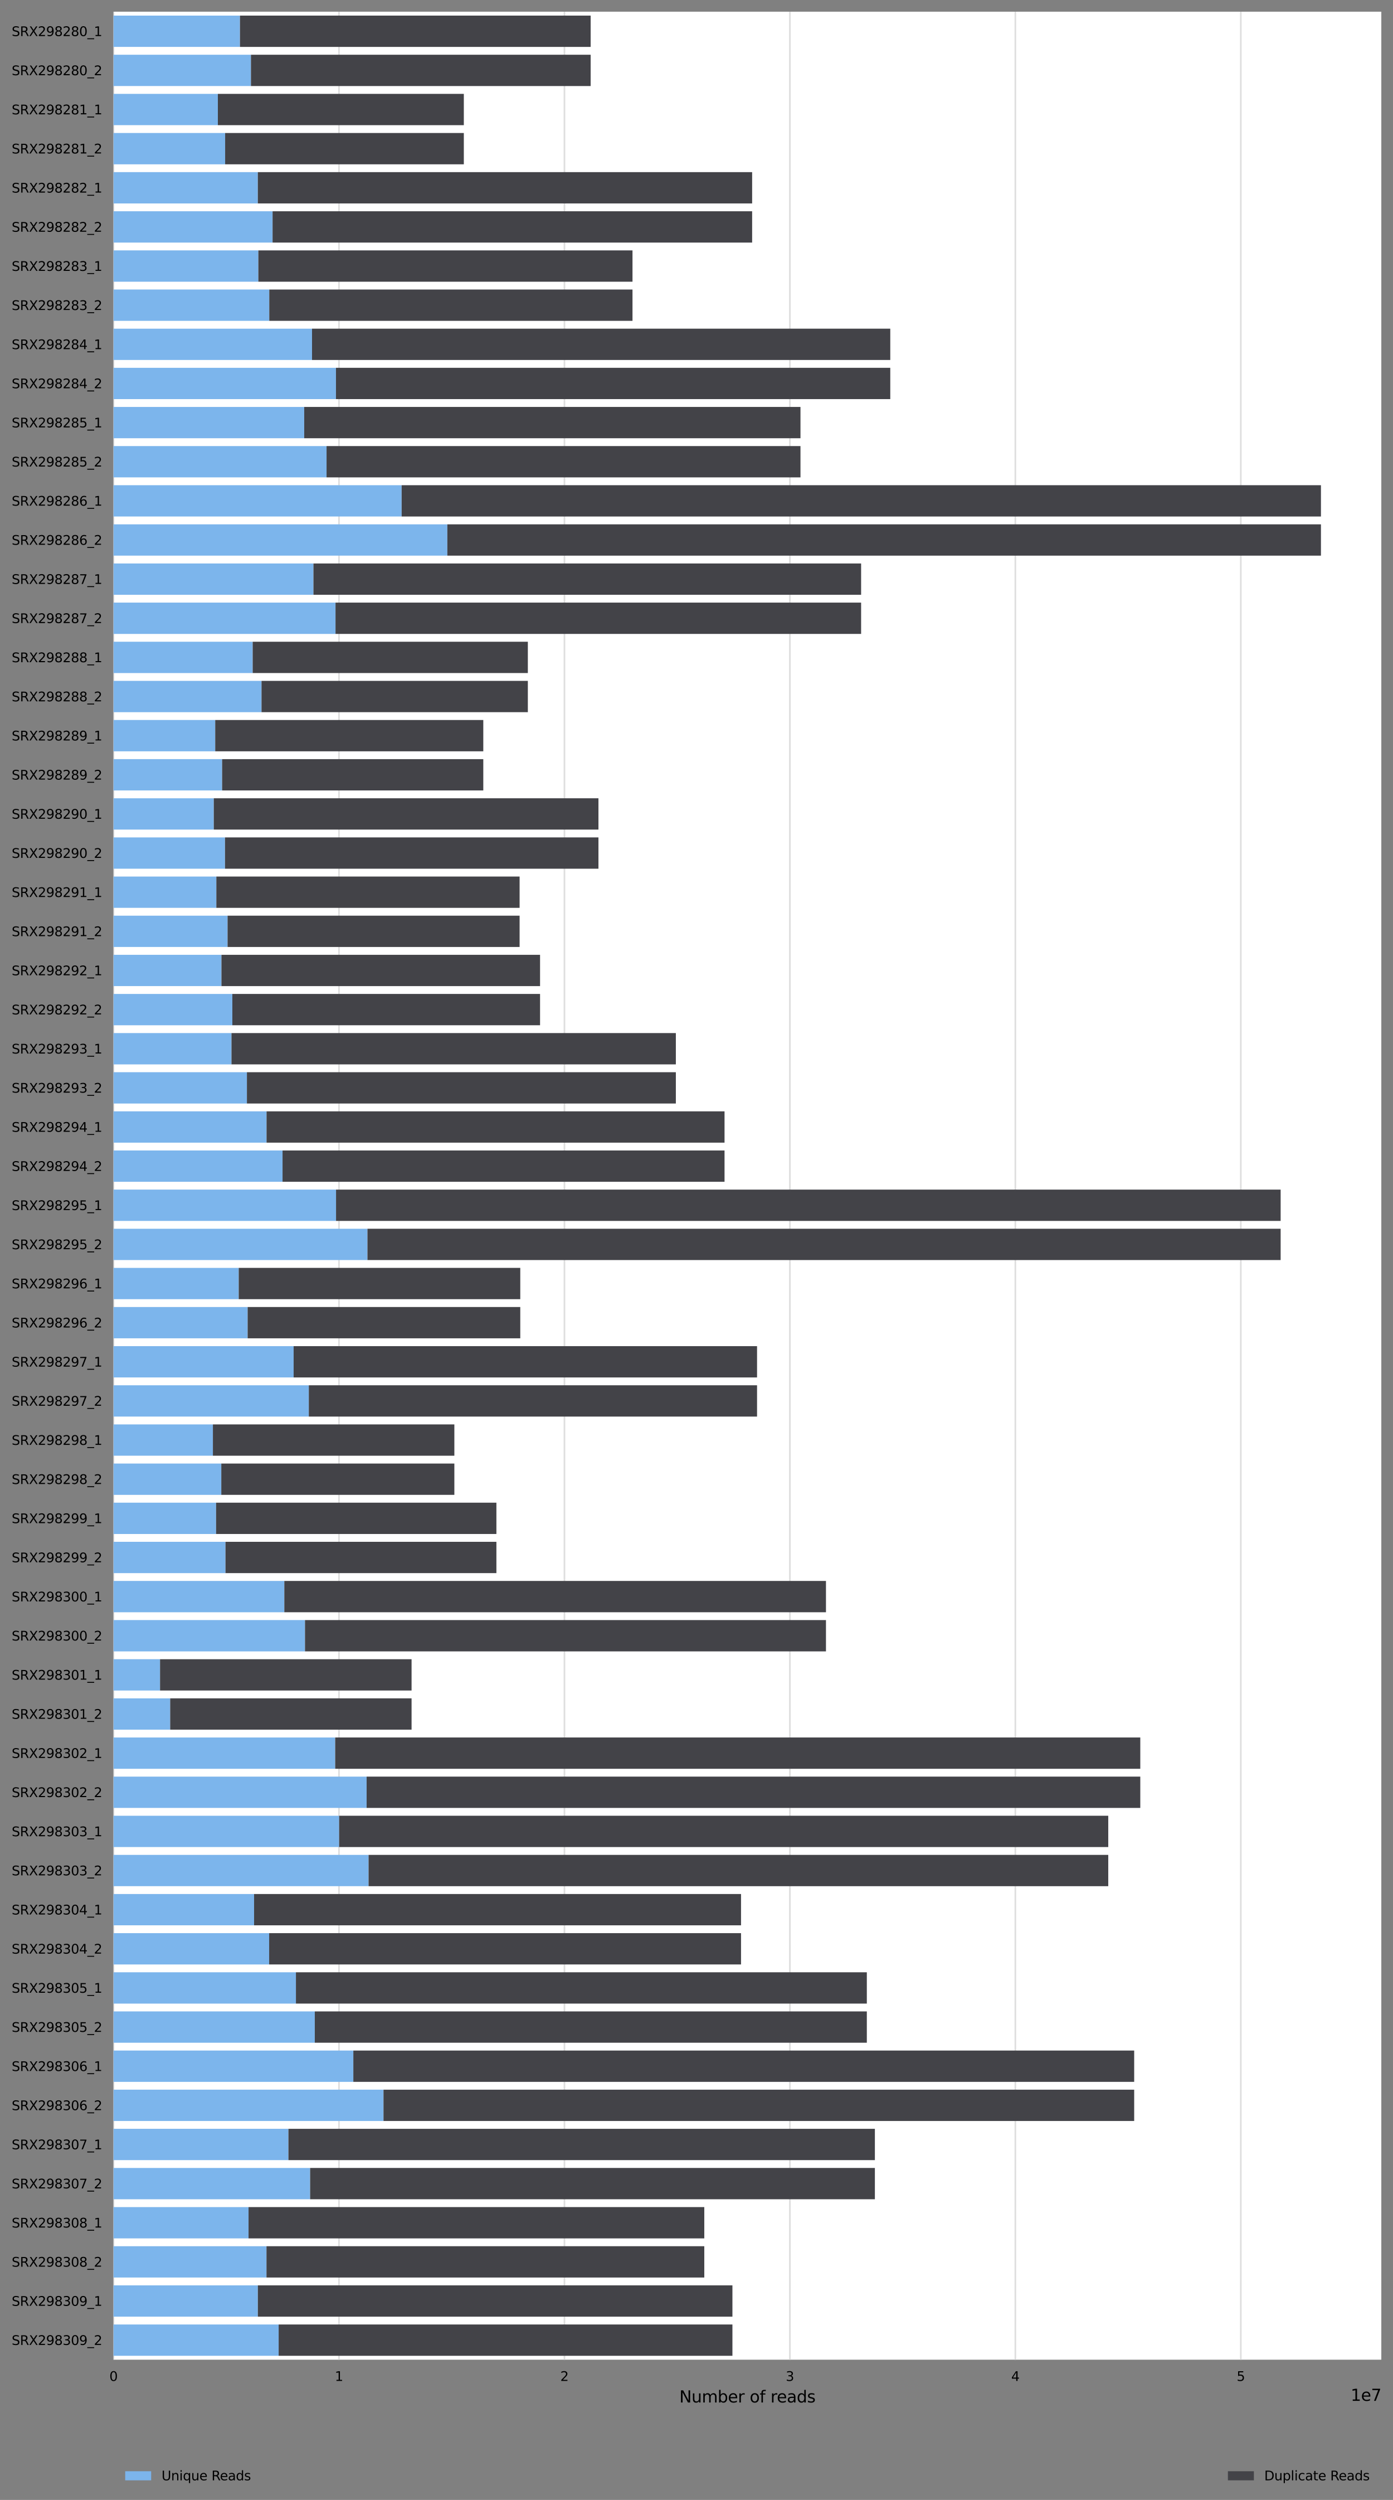 <?xml version="1.0" encoding="utf-8" standalone="no"?>
<!DOCTYPE svg PUBLIC "-//W3C//DTD SVG 1.1//EN"
  "http://www.w3.org/Graphics/SVG/1.1/DTD/svg11.dtd">
<svg xmlns:xlink="http://www.w3.org/1999/xlink" width="858.347pt" height="1539.821pt" viewBox="0 0 858.347 1539.821" xmlns="http://www.w3.org/2000/svg" version="1.1">
 <rect x="0" y="0" width="858.347" height="1539.821" fill="#808080" stroke="none"/>
 <defs>
  <style type="text/css">*{stroke-linejoin: round; stroke-linecap: butt}</style>
 </defs>
 <g id="figure_1">
  <g id="axes_1">
   <g id="patch_1">
    <path d="M 69.948 1453.461 
L 851.148 1453.461 
L 851.148 7.2 
L 69.948 7.2 
z
" style="fill: #ffffff"/>
   </g>
   <g id="matplotlib.axis_1">
    <g id="xtick_1">
     <g id="line2d_1">
      <path d="M 69.948 1453.461 
L 69.948 7.2 
" clip-path="url(#p7fe3874c45)" style="fill: none; stroke: #dedede; stroke-linecap: square"/>
     </g>
     <g id="text_1">
      <!-- 0 -->
      <g transform="translate(67.403 1466.54) scale(0.08 -0.08)">
       <defs>
        <path id="DejaVuSans-30" d="M 2034 4250 
Q 1547 4250 1301 3770 
Q 1056 3291 1056 2328 
Q 1056 1369 1301 889 
Q 1547 409 2034 409 
Q 2525 409 2770 889 
Q 3016 1369 3016 2328 
Q 3016 3291 2770 3770 
Q 2525 4250 2034 4250 
z
M 2034 4750 
Q 2819 4750 3233 4129 
Q 3647 3509 3647 2328 
Q 3647 1150 3233 529 
Q 2819 -91 2034 -91 
Q 1250 -91 836 529 
Q 422 1150 422 2328 
Q 422 3509 836 4129 
Q 1250 4750 2034 4750 
z
" transform="scale(0.016)"/>
       </defs>
       <use xlink:href="#DejaVuSans-30"/>
      </g>
     </g>
    </g>
    <g id="xtick_2">
     <g id="line2d_2">
      <path d="M 208.872 1453.461 
L 208.872 7.2 
" clip-path="url(#p7fe3874c45)" style="fill: none; stroke: #dedede; stroke-linecap: square"/>
     </g>
     <g id="text_2">
      <!-- 1 -->
      <g transform="translate(206.327 1466.54) scale(0.08 -0.08)">
       <defs>
        <path id="DejaVuSans-31" d="M 794 531 
L 1825 531 
L 1825 4091 
L 703 3866 
L 703 4441 
L 1819 4666 
L 2450 4666 
L 2450 531 
L 3481 531 
L 3481 0 
L 794 0 
L 794 531 
z
" transform="scale(0.016)"/>
       </defs>
       <use xlink:href="#DejaVuSans-31"/>
      </g>
     </g>
    </g>
    <g id="xtick_3">
     <g id="line2d_3">
      <path d="M 347.797 1453.461 
L 347.797 7.2 
" clip-path="url(#p7fe3874c45)" style="fill: none; stroke: #dedede; stroke-linecap: square"/>
     </g>
     <g id="text_3">
      <!-- 2 -->
      <g transform="translate(345.252 1466.54) scale(0.08 -0.08)">
       <defs>
        <path id="DejaVuSans-32" d="M 1228 531 
L 3431 531 
L 3431 0 
L 469 0 
L 469 531 
Q 828 903 1448 1529 
Q 2069 2156 2228 2338 
Q 2531 2678 2651 2914 
Q 2772 3150 2772 3378 
Q 2772 3750 2511 3984 
Q 2250 4219 1831 4219 
Q 1534 4219 1204 4116 
Q 875 4013 500 3803 
L 500 4441 
Q 881 4594 1212 4672 
Q 1544 4750 1819 4750 
Q 2544 4750 2975 4387 
Q 3406 4025 3406 3419 
Q 3406 3131 3298 2873 
Q 3191 2616 2906 2266 
Q 2828 2175 2409 1742 
Q 1991 1309 1228 531 
z
" transform="scale(0.016)"/>
       </defs>
       <use xlink:href="#DejaVuSans-32"/>
      </g>
     </g>
    </g>
    <g id="xtick_4">
     <g id="line2d_4">
      <path d="M 486.722 1453.461 
L 486.722 7.2 
" clip-path="url(#p7fe3874c45)" style="fill: none; stroke: #dedede; stroke-linecap: square"/>
     </g>
     <g id="text_4">
      <!-- 3 -->
      <g transform="translate(484.177 1466.54) scale(0.08 -0.08)">
       <defs>
        <path id="DejaVuSans-33" d="M 2597 2516 
Q 3050 2419 3304 2112 
Q 3559 1806 3559 1356 
Q 3559 666 3084 287 
Q 2609 -91 1734 -91 
Q 1441 -91 1130 -33 
Q 819 25 488 141 
L 488 750 
Q 750 597 1062 519 
Q 1375 441 1716 441 
Q 2309 441 2620 675 
Q 2931 909 2931 1356 
Q 2931 1769 2642 2001 
Q 2353 2234 1838 2234 
L 1294 2234 
L 1294 2753 
L 1863 2753 
Q 2328 2753 2575 2939 
Q 2822 3125 2822 3475 
Q 2822 3834 2567 4026 
Q 2313 4219 1838 4219 
Q 1578 4219 1281 4162 
Q 984 4106 628 3988 
L 628 4550 
Q 988 4650 1302 4700 
Q 1616 4750 1894 4750 
Q 2613 4750 3031 4423 
Q 3450 4097 3450 3541 
Q 3450 3153 3228 2886 
Q 3006 2619 2597 2516 
z
" transform="scale(0.016)"/>
       </defs>
       <use xlink:href="#DejaVuSans-33"/>
      </g>
     </g>
    </g>
    <g id="xtick_5">
     <g id="line2d_5">
      <path d="M 625.647 1453.461 
L 625.647 7.2 
" clip-path="url(#p7fe3874c45)" style="fill: none; stroke: #dedede; stroke-linecap: square"/>
     </g>
     <g id="text_5">
      <!-- 4 -->
      <g transform="translate(623.102 1466.54) scale(0.08 -0.08)">
       <defs>
        <path id="DejaVuSans-34" d="M 2419 4116 
L 825 1625 
L 2419 1625 
L 2419 4116 
z
M 2253 4666 
L 3047 4666 
L 3047 1625 
L 3713 1625 
L 3713 1100 
L 3047 1100 
L 3047 0 
L 2419 0 
L 2419 1100 
L 313 1100 
L 313 1709 
L 2253 4666 
z
" transform="scale(0.016)"/>
       </defs>
       <use xlink:href="#DejaVuSans-34"/>
      </g>
     </g>
    </g>
    <g id="xtick_6">
     <g id="line2d_6">
      <path d="M 764.572 1453.461 
L 764.572 7.2 
" clip-path="url(#p7fe3874c45)" style="fill: none; stroke: #dedede; stroke-linecap: square"/>
     </g>
     <g id="text_6">
      <!-- 5 -->
      <g transform="translate(762.027 1466.54) scale(0.08 -0.08)">
       <defs>
        <path id="DejaVuSans-35" d="M 691 4666 
L 3169 4666 
L 3169 4134 
L 1269 4134 
L 1269 2991 
Q 1406 3038 1543 3061 
Q 1681 3084 1819 3084 
Q 2600 3084 3056 2656 
Q 3513 2228 3513 1497 
Q 3513 744 3044 326 
Q 2575 -91 1722 -91 
Q 1428 -91 1123 -41 
Q 819 9 494 109 
L 494 744 
Q 775 591 1075 516 
Q 1375 441 1709 441 
Q 2250 441 2565 725 
Q 2881 1009 2881 1497 
Q 2881 1984 2565 2268 
Q 2250 2553 1709 2553 
Q 1456 2553 1204 2497 
Q 953 2441 691 2322 
L 691 4666 
z
" transform="scale(0.016)"/>
       </defs>
       <use xlink:href="#DejaVuSans-35"/>
      </g>
     </g>
    </g>
    <g id="text_7">
     <!-- Number of reads -->
     <g transform="translate(418.601 1479.802) scale(0.1 -0.1)">
      <defs>
       <path id="DejaVuSans-4e" d="M 628 4666 
L 1478 4666 
L 3547 763 
L 3547 4666 
L 4159 4666 
L 4159 0 
L 3309 0 
L 1241 3903 
L 1241 0 
L 628 0 
L 628 4666 
z
" transform="scale(0.016)"/>
       <path id="DejaVuSans-75" d="M 544 1381 
L 544 3500 
L 1119 3500 
L 1119 1403 
Q 1119 906 1312 657 
Q 1506 409 1894 409 
Q 2359 409 2629 706 
Q 2900 1003 2900 1516 
L 2900 3500 
L 3475 3500 
L 3475 0 
L 2900 0 
L 2900 538 
Q 2691 219 2414 64 
Q 2138 -91 1772 -91 
Q 1169 -91 856 284 
Q 544 659 544 1381 
z
M 1991 3584 
L 1991 3584 
z
" transform="scale(0.016)"/>
       <path id="DejaVuSans-6d" d="M 3328 2828 
Q 3544 3216 3844 3400 
Q 4144 3584 4550 3584 
Q 5097 3584 5394 3201 
Q 5691 2819 5691 2113 
L 5691 0 
L 5113 0 
L 5113 2094 
Q 5113 2597 4934 2840 
Q 4756 3084 4391 3084 
Q 3944 3084 3684 2787 
Q 3425 2491 3425 1978 
L 3425 0 
L 2847 0 
L 2847 2094 
Q 2847 2600 2669 2842 
Q 2491 3084 2119 3084 
Q 1678 3084 1418 2786 
Q 1159 2488 1159 1978 
L 1159 0 
L 581 0 
L 581 3500 
L 1159 3500 
L 1159 2956 
Q 1356 3278 1631 3431 
Q 1906 3584 2284 3584 
Q 2666 3584 2933 3390 
Q 3200 3197 3328 2828 
z
" transform="scale(0.016)"/>
       <path id="DejaVuSans-62" d="M 3116 1747 
Q 3116 2381 2855 2742 
Q 2594 3103 2138 3103 
Q 1681 3103 1420 2742 
Q 1159 2381 1159 1747 
Q 1159 1113 1420 752 
Q 1681 391 2138 391 
Q 2594 391 2855 752 
Q 3116 1113 3116 1747 
z
M 1159 2969 
Q 1341 3281 1617 3432 
Q 1894 3584 2278 3584 
Q 2916 3584 3314 3078 
Q 3713 2572 3713 1747 
Q 3713 922 3314 415 
Q 2916 -91 2278 -91 
Q 1894 -91 1617 61 
Q 1341 213 1159 525 
L 1159 0 
L 581 0 
L 581 4863 
L 1159 4863 
L 1159 2969 
z
" transform="scale(0.016)"/>
       <path id="DejaVuSans-65" d="M 3597 1894 
L 3597 1613 
L 953 1613 
Q 991 1019 1311 708 
Q 1631 397 2203 397 
Q 2534 397 2845 478 
Q 3156 559 3463 722 
L 3463 178 
Q 3153 47 2828 -22 
Q 2503 -91 2169 -91 
Q 1331 -91 842 396 
Q 353 884 353 1716 
Q 353 2575 817 3079 
Q 1281 3584 2069 3584 
Q 2775 3584 3186 3129 
Q 3597 2675 3597 1894 
z
M 3022 2063 
Q 3016 2534 2758 2815 
Q 2500 3097 2075 3097 
Q 1594 3097 1305 2825 
Q 1016 2553 972 2059 
L 3022 2063 
z
" transform="scale(0.016)"/>
       <path id="DejaVuSans-72" d="M 2631 2963 
Q 2534 3019 2420 3045 
Q 2306 3072 2169 3072 
Q 1681 3072 1420 2755 
Q 1159 2438 1159 1844 
L 1159 0 
L 581 0 
L 581 3500 
L 1159 3500 
L 1159 2956 
Q 1341 3275 1631 3429 
Q 1922 3584 2338 3584 
Q 2397 3584 2469 3576 
Q 2541 3569 2628 3553 
L 2631 2963 
z
" transform="scale(0.016)"/>
       <path id="DejaVuSans-20" transform="scale(0.016)"/>
       <path id="DejaVuSans-6f" d="M 1959 3097 
Q 1497 3097 1228 2736 
Q 959 2375 959 1747 
Q 959 1119 1226 758 
Q 1494 397 1959 397 
Q 2419 397 2687 759 
Q 2956 1122 2956 1747 
Q 2956 2369 2687 2733 
Q 2419 3097 1959 3097 
z
M 1959 3584 
Q 2709 3584 3137 3096 
Q 3566 2609 3566 1747 
Q 3566 888 3137 398 
Q 2709 -91 1959 -91 
Q 1206 -91 779 398 
Q 353 888 353 1747 
Q 353 2609 779 3096 
Q 1206 3584 1959 3584 
z
" transform="scale(0.016)"/>
       <path id="DejaVuSans-66" d="M 2375 4863 
L 2375 4384 
L 1825 4384 
Q 1516 4384 1395 4259 
Q 1275 4134 1275 3809 
L 1275 3500 
L 2222 3500 
L 2222 3053 
L 1275 3053 
L 1275 0 
L 697 0 
L 697 3053 
L 147 3053 
L 147 3500 
L 697 3500 
L 697 3744 
Q 697 4328 969 4595 
Q 1241 4863 1831 4863 
L 2375 4863 
z
" transform="scale(0.016)"/>
       <path id="DejaVuSans-61" d="M 2194 1759 
Q 1497 1759 1228 1600 
Q 959 1441 959 1056 
Q 959 750 1161 570 
Q 1363 391 1709 391 
Q 2188 391 2477 730 
Q 2766 1069 2766 1631 
L 2766 1759 
L 2194 1759 
z
M 3341 1997 
L 3341 0 
L 2766 0 
L 2766 531 
Q 2569 213 2275 61 
Q 1981 -91 1556 -91 
Q 1019 -91 701 211 
Q 384 513 384 1019 
Q 384 1609 779 1909 
Q 1175 2209 1959 2209 
L 2766 2209 
L 2766 2266 
Q 2766 2663 2505 2880 
Q 2244 3097 1772 3097 
Q 1472 3097 1187 3025 
Q 903 2953 641 2809 
L 641 3341 
Q 956 3463 1253 3523 
Q 1550 3584 1831 3584 
Q 2591 3584 2966 3190 
Q 3341 2797 3341 1997 
z
" transform="scale(0.016)"/>
       <path id="DejaVuSans-64" d="M 2906 2969 
L 2906 4863 
L 3481 4863 
L 3481 0 
L 2906 0 
L 2906 525 
Q 2725 213 2448 61 
Q 2172 -91 1784 -91 
Q 1150 -91 751 415 
Q 353 922 353 1747 
Q 353 2572 751 3078 
Q 1150 3584 1784 3584 
Q 2172 3584 2448 3432 
Q 2725 3281 2906 2969 
z
M 947 1747 
Q 947 1113 1208 752 
Q 1469 391 1925 391 
Q 2381 391 2643 752 
Q 2906 1113 2906 1747 
Q 2906 2381 2643 2742 
Q 2381 3103 1925 3103 
Q 1469 3103 1208 2742 
Q 947 2381 947 1747 
z
" transform="scale(0.016)"/>
       <path id="DejaVuSans-73" d="M 2834 3397 
L 2834 2853 
Q 2591 2978 2328 3040 
Q 2066 3103 1784 3103 
Q 1356 3103 1142 2972 
Q 928 2841 928 2578 
Q 928 2378 1081 2264 
Q 1234 2150 1697 2047 
L 1894 2003 
Q 2506 1872 2764 1633 
Q 3022 1394 3022 966 
Q 3022 478 2636 193 
Q 2250 -91 1575 -91 
Q 1294 -91 989 -36 
Q 684 19 347 128 
L 347 722 
Q 666 556 975 473 
Q 1284 391 1588 391 
Q 1994 391 2212 530 
Q 2431 669 2431 922 
Q 2431 1156 2273 1281 
Q 2116 1406 1581 1522 
L 1381 1569 
Q 847 1681 609 1914 
Q 372 2147 372 2553 
Q 372 3047 722 3315 
Q 1072 3584 1716 3584 
Q 2034 3584 2315 3537 
Q 2597 3491 2834 3397 
z
" transform="scale(0.016)"/>
      </defs>
      <use xlink:href="#DejaVuSans-4e"/>
      <use xlink:href="#DejaVuSans-75" x="74.805"/>
      <use xlink:href="#DejaVuSans-6d" x="138.184"/>
      <use xlink:href="#DejaVuSans-62" x="235.596"/>
      <use xlink:href="#DejaVuSans-65" x="299.072"/>
      <use xlink:href="#DejaVuSans-72" x="360.596"/>
      <use xlink:href="#DejaVuSans-20" x="401.709"/>
      <use xlink:href="#DejaVuSans-6f" x="433.496"/>
      <use xlink:href="#DejaVuSans-66" x="494.678"/>
      <use xlink:href="#DejaVuSans-20" x="529.883"/>
      <use xlink:href="#DejaVuSans-72" x="561.67"/>
      <use xlink:href="#DejaVuSans-65" x="600.533"/>
      <use xlink:href="#DejaVuSans-61" x="662.057"/>
      <use xlink:href="#DejaVuSans-64" x="723.336"/>
      <use xlink:href="#DejaVuSans-73" x="786.812"/>
     </g>
    </g>
    <g id="text_8">
     <!-- 1e7 -->
     <g transform="translate(832.269 1478.802) scale(0.1 -0.1)">
      <defs>
       <path id="DejaVuSans-37" d="M 525 4666 
L 3525 4666 
L 3525 4397 
L 1831 0 
L 1172 0 
L 2766 4134 
L 525 4134 
L 525 4666 
z
" transform="scale(0.016)"/>
      </defs>
      <use xlink:href="#DejaVuSans-31"/>
      <use xlink:href="#DejaVuSans-65" x="63.623"/>
      <use xlink:href="#DejaVuSans-37" x="125.146"/>
     </g>
    </g>
   </g>
   <g id="matplotlib.axis_2">
    <g id="ytick_1">
     <g id="text_9">
      <!-- SRX298280_1 -->
      <g transform="translate(7.2 22.221) scale(0.08 -0.08)">
       <defs>
        <path id="DejaVuSans-53" d="M 3425 4513 
L 3425 3897 
Q 3066 4069 2747 4153 
Q 2428 4238 2131 4238 
Q 1616 4238 1336 4038 
Q 1056 3838 1056 3469 
Q 1056 3159 1242 3001 
Q 1428 2844 1947 2747 
L 2328 2669 
Q 3034 2534 3370 2195 
Q 3706 1856 3706 1288 
Q 3706 609 3251 259 
Q 2797 -91 1919 -91 
Q 1588 -91 1214 -16 
Q 841 59 441 206 
L 441 856 
Q 825 641 1194 531 
Q 1563 422 1919 422 
Q 2459 422 2753 634 
Q 3047 847 3047 1241 
Q 3047 1584 2836 1778 
Q 2625 1972 2144 2069 
L 1759 2144 
Q 1053 2284 737 2584 
Q 422 2884 422 3419 
Q 422 4038 858 4394 
Q 1294 4750 2059 4750 
Q 2388 4750 2728 4690 
Q 3069 4631 3425 4513 
z
" transform="scale(0.016)"/>
        <path id="DejaVuSans-52" d="M 2841 2188 
Q 3044 2119 3236 1894 
Q 3428 1669 3622 1275 
L 4263 0 
L 3584 0 
L 2988 1197 
Q 2756 1666 2539 1819 
Q 2322 1972 1947 1972 
L 1259 1972 
L 1259 0 
L 628 0 
L 628 4666 
L 2053 4666 
Q 2853 4666 3247 4331 
Q 3641 3997 3641 3322 
Q 3641 2881 3436 2590 
Q 3231 2300 2841 2188 
z
M 1259 4147 
L 1259 2491 
L 2053 2491 
Q 2509 2491 2742 2702 
Q 2975 2913 2975 3322 
Q 2975 3731 2742 3939 
Q 2509 4147 2053 4147 
L 1259 4147 
z
" transform="scale(0.016)"/>
        <path id="DejaVuSans-58" d="M 403 4666 
L 1081 4666 
L 2241 2931 
L 3406 4666 
L 4084 4666 
L 2584 2425 
L 4184 0 
L 3506 0 
L 2194 1984 
L 872 0 
L 191 0 
L 1856 2491 
L 403 4666 
z
" transform="scale(0.016)"/>
        <path id="DejaVuSans-39" d="M 703 97 
L 703 672 
Q 941 559 1184 500 
Q 1428 441 1663 441 
Q 2288 441 2617 861 
Q 2947 1281 2994 2138 
Q 2813 1869 2534 1725 
Q 2256 1581 1919 1581 
Q 1219 1581 811 2004 
Q 403 2428 403 3163 
Q 403 3881 828 4315 
Q 1253 4750 1959 4750 
Q 2769 4750 3195 4129 
Q 3622 3509 3622 2328 
Q 3622 1225 3098 567 
Q 2575 -91 1691 -91 
Q 1453 -91 1209 -44 
Q 966 3 703 97 
z
M 1959 2075 
Q 2384 2075 2632 2365 
Q 2881 2656 2881 3163 
Q 2881 3666 2632 3958 
Q 2384 4250 1959 4250 
Q 1534 4250 1286 3958 
Q 1038 3666 1038 3163 
Q 1038 2656 1286 2365 
Q 1534 2075 1959 2075 
z
" transform="scale(0.016)"/>
        <path id="DejaVuSans-38" d="M 2034 2216 
Q 1584 2216 1326 1975 
Q 1069 1734 1069 1313 
Q 1069 891 1326 650 
Q 1584 409 2034 409 
Q 2484 409 2743 651 
Q 3003 894 3003 1313 
Q 3003 1734 2745 1975 
Q 2488 2216 2034 2216 
z
M 1403 2484 
Q 997 2584 770 2862 
Q 544 3141 544 3541 
Q 544 4100 942 4425 
Q 1341 4750 2034 4750 
Q 2731 4750 3128 4425 
Q 3525 4100 3525 3541 
Q 3525 3141 3298 2862 
Q 3072 2584 2669 2484 
Q 3125 2378 3379 2068 
Q 3634 1759 3634 1313 
Q 3634 634 3220 271 
Q 2806 -91 2034 -91 
Q 1263 -91 848 271 
Q 434 634 434 1313 
Q 434 1759 690 2068 
Q 947 2378 1403 2484 
z
M 1172 3481 
Q 1172 3119 1398 2916 
Q 1625 2713 2034 2713 
Q 2441 2713 2670 2916 
Q 2900 3119 2900 3481 
Q 2900 3844 2670 4047 
Q 2441 4250 2034 4250 
Q 1625 4250 1398 4047 
Q 1172 3844 1172 3481 
z
" transform="scale(0.016)"/>
        <path id="DejaVuSans-5f" d="M 3263 -1063 
L 3263 -1509 
L -63 -1509 
L -63 -1063 
L 3263 -1063 
z
" transform="scale(0.016)"/>
       </defs>
       <use xlink:href="#DejaVuSans-53"/>
       <use xlink:href="#DejaVuSans-52" x="63.477"/>
       <use xlink:href="#DejaVuSans-58" x="132.959"/>
       <use xlink:href="#DejaVuSans-32" x="201.465"/>
       <use xlink:href="#DejaVuSans-39" x="265.088"/>
       <use xlink:href="#DejaVuSans-38" x="328.711"/>
       <use xlink:href="#DejaVuSans-32" x="392.334"/>
       <use xlink:href="#DejaVuSans-38" x="455.957"/>
       <use xlink:href="#DejaVuSans-30" x="519.58"/>
       <use xlink:href="#DejaVuSans-5f" x="583.203"/>
       <use xlink:href="#DejaVuSans-31" x="633.203"/>
      </g>
     </g>
    </g>
    <g id="ytick_2">
     <g id="text_10">
      <!-- SRX298280_2 -->
      <g transform="translate(7.2 46.325) scale(0.08 -0.08)">
       <use xlink:href="#DejaVuSans-53"/>
       <use xlink:href="#DejaVuSans-52" x="63.477"/>
       <use xlink:href="#DejaVuSans-58" x="132.959"/>
       <use xlink:href="#DejaVuSans-32" x="201.465"/>
       <use xlink:href="#DejaVuSans-39" x="265.088"/>
       <use xlink:href="#DejaVuSans-38" x="328.711"/>
       <use xlink:href="#DejaVuSans-32" x="392.334"/>
       <use xlink:href="#DejaVuSans-38" x="455.957"/>
       <use xlink:href="#DejaVuSans-30" x="519.58"/>
       <use xlink:href="#DejaVuSans-5f" x="583.203"/>
       <use xlink:href="#DejaVuSans-32" x="633.203"/>
      </g>
     </g>
    </g>
    <g id="ytick_3">
     <g id="text_11">
      <!-- SRX298281_1 -->
      <g transform="translate(7.2 70.43) scale(0.08 -0.08)">
       <use xlink:href="#DejaVuSans-53"/>
       <use xlink:href="#DejaVuSans-52" x="63.477"/>
       <use xlink:href="#DejaVuSans-58" x="132.959"/>
       <use xlink:href="#DejaVuSans-32" x="201.465"/>
       <use xlink:href="#DejaVuSans-39" x="265.088"/>
       <use xlink:href="#DejaVuSans-38" x="328.711"/>
       <use xlink:href="#DejaVuSans-32" x="392.334"/>
       <use xlink:href="#DejaVuSans-38" x="455.957"/>
       <use xlink:href="#DejaVuSans-31" x="519.58"/>
       <use xlink:href="#DejaVuSans-5f" x="583.203"/>
       <use xlink:href="#DejaVuSans-31" x="633.203"/>
      </g>
     </g>
    </g>
    <g id="ytick_4">
     <g id="text_12">
      <!-- SRX298281_2 -->
      <g transform="translate(7.2 94.534) scale(0.08 -0.08)">
       <use xlink:href="#DejaVuSans-53"/>
       <use xlink:href="#DejaVuSans-52" x="63.477"/>
       <use xlink:href="#DejaVuSans-58" x="132.959"/>
       <use xlink:href="#DejaVuSans-32" x="201.465"/>
       <use xlink:href="#DejaVuSans-39" x="265.088"/>
       <use xlink:href="#DejaVuSans-38" x="328.711"/>
       <use xlink:href="#DejaVuSans-32" x="392.334"/>
       <use xlink:href="#DejaVuSans-38" x="455.957"/>
       <use xlink:href="#DejaVuSans-31" x="519.58"/>
       <use xlink:href="#DejaVuSans-5f" x="583.203"/>
       <use xlink:href="#DejaVuSans-32" x="633.203"/>
      </g>
     </g>
    </g>
    <g id="ytick_5">
     <g id="text_13">
      <!-- SRX298282_1 -->
      <g transform="translate(7.2 118.638) scale(0.08 -0.08)">
       <use xlink:href="#DejaVuSans-53"/>
       <use xlink:href="#DejaVuSans-52" x="63.477"/>
       <use xlink:href="#DejaVuSans-58" x="132.959"/>
       <use xlink:href="#DejaVuSans-32" x="201.465"/>
       <use xlink:href="#DejaVuSans-39" x="265.088"/>
       <use xlink:href="#DejaVuSans-38" x="328.711"/>
       <use xlink:href="#DejaVuSans-32" x="392.334"/>
       <use xlink:href="#DejaVuSans-38" x="455.957"/>
       <use xlink:href="#DejaVuSans-32" x="519.58"/>
       <use xlink:href="#DejaVuSans-5f" x="583.203"/>
       <use xlink:href="#DejaVuSans-31" x="633.203"/>
      </g>
     </g>
    </g>
    <g id="ytick_6">
     <g id="text_14">
      <!-- SRX298282_2 -->
      <g transform="translate(7.2 142.743) scale(0.08 -0.08)">
       <use xlink:href="#DejaVuSans-53"/>
       <use xlink:href="#DejaVuSans-52" x="63.477"/>
       <use xlink:href="#DejaVuSans-58" x="132.959"/>
       <use xlink:href="#DejaVuSans-32" x="201.465"/>
       <use xlink:href="#DejaVuSans-39" x="265.088"/>
       <use xlink:href="#DejaVuSans-38" x="328.711"/>
       <use xlink:href="#DejaVuSans-32" x="392.334"/>
       <use xlink:href="#DejaVuSans-38" x="455.957"/>
       <use xlink:href="#DejaVuSans-32" x="519.58"/>
       <use xlink:href="#DejaVuSans-5f" x="583.203"/>
       <use xlink:href="#DejaVuSans-32" x="633.203"/>
      </g>
     </g>
    </g>
    <g id="ytick_7">
     <g id="text_15">
      <!-- SRX298283_1 -->
      <g transform="translate(7.2 166.847) scale(0.08 -0.08)">
       <use xlink:href="#DejaVuSans-53"/>
       <use xlink:href="#DejaVuSans-52" x="63.477"/>
       <use xlink:href="#DejaVuSans-58" x="132.959"/>
       <use xlink:href="#DejaVuSans-32" x="201.465"/>
       <use xlink:href="#DejaVuSans-39" x="265.088"/>
       <use xlink:href="#DejaVuSans-38" x="328.711"/>
       <use xlink:href="#DejaVuSans-32" x="392.334"/>
       <use xlink:href="#DejaVuSans-38" x="455.957"/>
       <use xlink:href="#DejaVuSans-33" x="519.58"/>
       <use xlink:href="#DejaVuSans-5f" x="583.203"/>
       <use xlink:href="#DejaVuSans-31" x="633.203"/>
      </g>
     </g>
    </g>
    <g id="ytick_8">
     <g id="text_16">
      <!-- SRX298283_2 -->
      <g transform="translate(7.2 190.951) scale(0.08 -0.08)">
       <use xlink:href="#DejaVuSans-53"/>
       <use xlink:href="#DejaVuSans-52" x="63.477"/>
       <use xlink:href="#DejaVuSans-58" x="132.959"/>
       <use xlink:href="#DejaVuSans-32" x="201.465"/>
       <use xlink:href="#DejaVuSans-39" x="265.088"/>
       <use xlink:href="#DejaVuSans-38" x="328.711"/>
       <use xlink:href="#DejaVuSans-32" x="392.334"/>
       <use xlink:href="#DejaVuSans-38" x="455.957"/>
       <use xlink:href="#DejaVuSans-33" x="519.58"/>
       <use xlink:href="#DejaVuSans-5f" x="583.203"/>
       <use xlink:href="#DejaVuSans-32" x="633.203"/>
      </g>
     </g>
    </g>
    <g id="ytick_9">
     <g id="text_17">
      <!-- SRX298284_1 -->
      <g transform="translate(7.2 215.056) scale(0.08 -0.08)">
       <use xlink:href="#DejaVuSans-53"/>
       <use xlink:href="#DejaVuSans-52" x="63.477"/>
       <use xlink:href="#DejaVuSans-58" x="132.959"/>
       <use xlink:href="#DejaVuSans-32" x="201.465"/>
       <use xlink:href="#DejaVuSans-39" x="265.088"/>
       <use xlink:href="#DejaVuSans-38" x="328.711"/>
       <use xlink:href="#DejaVuSans-32" x="392.334"/>
       <use xlink:href="#DejaVuSans-38" x="455.957"/>
       <use xlink:href="#DejaVuSans-34" x="519.58"/>
       <use xlink:href="#DejaVuSans-5f" x="583.203"/>
       <use xlink:href="#DejaVuSans-31" x="633.203"/>
      </g>
     </g>
    </g>
    <g id="ytick_10">
     <g id="text_18">
      <!-- SRX298284_2 -->
      <g transform="translate(7.2 239.16) scale(0.08 -0.08)">
       <use xlink:href="#DejaVuSans-53"/>
       <use xlink:href="#DejaVuSans-52" x="63.477"/>
       <use xlink:href="#DejaVuSans-58" x="132.959"/>
       <use xlink:href="#DejaVuSans-32" x="201.465"/>
       <use xlink:href="#DejaVuSans-39" x="265.088"/>
       <use xlink:href="#DejaVuSans-38" x="328.711"/>
       <use xlink:href="#DejaVuSans-32" x="392.334"/>
       <use xlink:href="#DejaVuSans-38" x="455.957"/>
       <use xlink:href="#DejaVuSans-34" x="519.58"/>
       <use xlink:href="#DejaVuSans-5f" x="583.203"/>
       <use xlink:href="#DejaVuSans-32" x="633.203"/>
      </g>
     </g>
    </g>
    <g id="ytick_11">
     <g id="text_19">
      <!-- SRX298285_1 -->
      <g transform="translate(7.2 263.264) scale(0.08 -0.08)">
       <use xlink:href="#DejaVuSans-53"/>
       <use xlink:href="#DejaVuSans-52" x="63.477"/>
       <use xlink:href="#DejaVuSans-58" x="132.959"/>
       <use xlink:href="#DejaVuSans-32" x="201.465"/>
       <use xlink:href="#DejaVuSans-39" x="265.088"/>
       <use xlink:href="#DejaVuSans-38" x="328.711"/>
       <use xlink:href="#DejaVuSans-32" x="392.334"/>
       <use xlink:href="#DejaVuSans-38" x="455.957"/>
       <use xlink:href="#DejaVuSans-35" x="519.58"/>
       <use xlink:href="#DejaVuSans-5f" x="583.203"/>
       <use xlink:href="#DejaVuSans-31" x="633.203"/>
      </g>
     </g>
    </g>
    <g id="ytick_12">
     <g id="text_20">
      <!-- SRX298285_2 -->
      <g transform="translate(7.2 287.369) scale(0.08 -0.08)">
       <use xlink:href="#DejaVuSans-53"/>
       <use xlink:href="#DejaVuSans-52" x="63.477"/>
       <use xlink:href="#DejaVuSans-58" x="132.959"/>
       <use xlink:href="#DejaVuSans-32" x="201.465"/>
       <use xlink:href="#DejaVuSans-39" x="265.088"/>
       <use xlink:href="#DejaVuSans-38" x="328.711"/>
       <use xlink:href="#DejaVuSans-32" x="392.334"/>
       <use xlink:href="#DejaVuSans-38" x="455.957"/>
       <use xlink:href="#DejaVuSans-35" x="519.58"/>
       <use xlink:href="#DejaVuSans-5f" x="583.203"/>
       <use xlink:href="#DejaVuSans-32" x="633.203"/>
      </g>
     </g>
    </g>
    <g id="ytick_13">
     <g id="text_21">
      <!-- SRX298286_1 -->
      <g transform="translate(7.2 311.473) scale(0.08 -0.08)">
       <defs>
        <path id="DejaVuSans-36" d="M 2113 2584 
Q 1688 2584 1439 2293 
Q 1191 2003 1191 1497 
Q 1191 994 1439 701 
Q 1688 409 2113 409 
Q 2538 409 2786 701 
Q 3034 994 3034 1497 
Q 3034 2003 2786 2293 
Q 2538 2584 2113 2584 
z
M 3366 4563 
L 3366 3988 
Q 3128 4100 2886 4159 
Q 2644 4219 2406 4219 
Q 1781 4219 1451 3797 
Q 1122 3375 1075 2522 
Q 1259 2794 1537 2939 
Q 1816 3084 2150 3084 
Q 2853 3084 3261 2657 
Q 3669 2231 3669 1497 
Q 3669 778 3244 343 
Q 2819 -91 2113 -91 
Q 1303 -91 875 529 
Q 447 1150 447 2328 
Q 447 3434 972 4092 
Q 1497 4750 2381 4750 
Q 2619 4750 2861 4703 
Q 3103 4656 3366 4563 
z
" transform="scale(0.016)"/>
       </defs>
       <use xlink:href="#DejaVuSans-53"/>
       <use xlink:href="#DejaVuSans-52" x="63.477"/>
       <use xlink:href="#DejaVuSans-58" x="132.959"/>
       <use xlink:href="#DejaVuSans-32" x="201.465"/>
       <use xlink:href="#DejaVuSans-39" x="265.088"/>
       <use xlink:href="#DejaVuSans-38" x="328.711"/>
       <use xlink:href="#DejaVuSans-32" x="392.334"/>
       <use xlink:href="#DejaVuSans-38" x="455.957"/>
       <use xlink:href="#DejaVuSans-36" x="519.58"/>
       <use xlink:href="#DejaVuSans-5f" x="583.203"/>
       <use xlink:href="#DejaVuSans-31" x="633.203"/>
      </g>
     </g>
    </g>
    <g id="ytick_14">
     <g id="text_22">
      <!-- SRX298286_2 -->
      <g transform="translate(7.2 335.577) scale(0.08 -0.08)">
       <use xlink:href="#DejaVuSans-53"/>
       <use xlink:href="#DejaVuSans-52" x="63.477"/>
       <use xlink:href="#DejaVuSans-58" x="132.959"/>
       <use xlink:href="#DejaVuSans-32" x="201.465"/>
       <use xlink:href="#DejaVuSans-39" x="265.088"/>
       <use xlink:href="#DejaVuSans-38" x="328.711"/>
       <use xlink:href="#DejaVuSans-32" x="392.334"/>
       <use xlink:href="#DejaVuSans-38" x="455.957"/>
       <use xlink:href="#DejaVuSans-36" x="519.58"/>
       <use xlink:href="#DejaVuSans-5f" x="583.203"/>
       <use xlink:href="#DejaVuSans-32" x="633.203"/>
      </g>
     </g>
    </g>
    <g id="ytick_15">
     <g id="text_23">
      <!-- SRX298287_1 -->
      <g transform="translate(7.2 359.682) scale(0.08 -0.08)">
       <use xlink:href="#DejaVuSans-53"/>
       <use xlink:href="#DejaVuSans-52" x="63.477"/>
       <use xlink:href="#DejaVuSans-58" x="132.959"/>
       <use xlink:href="#DejaVuSans-32" x="201.465"/>
       <use xlink:href="#DejaVuSans-39" x="265.088"/>
       <use xlink:href="#DejaVuSans-38" x="328.711"/>
       <use xlink:href="#DejaVuSans-32" x="392.334"/>
       <use xlink:href="#DejaVuSans-38" x="455.957"/>
       <use xlink:href="#DejaVuSans-37" x="519.58"/>
       <use xlink:href="#DejaVuSans-5f" x="583.203"/>
       <use xlink:href="#DejaVuSans-31" x="633.203"/>
      </g>
     </g>
    </g>
    <g id="ytick_16">
     <g id="text_24">
      <!-- SRX298287_2 -->
      <g transform="translate(7.2 383.786) scale(0.08 -0.08)">
       <use xlink:href="#DejaVuSans-53"/>
       <use xlink:href="#DejaVuSans-52" x="63.477"/>
       <use xlink:href="#DejaVuSans-58" x="132.959"/>
       <use xlink:href="#DejaVuSans-32" x="201.465"/>
       <use xlink:href="#DejaVuSans-39" x="265.088"/>
       <use xlink:href="#DejaVuSans-38" x="328.711"/>
       <use xlink:href="#DejaVuSans-32" x="392.334"/>
       <use xlink:href="#DejaVuSans-38" x="455.957"/>
       <use xlink:href="#DejaVuSans-37" x="519.58"/>
       <use xlink:href="#DejaVuSans-5f" x="583.203"/>
       <use xlink:href="#DejaVuSans-32" x="633.203"/>
      </g>
     </g>
    </g>
    <g id="ytick_17">
     <g id="text_25">
      <!-- SRX298288_1 -->
      <g transform="translate(7.2 407.89) scale(0.08 -0.08)">
       <use xlink:href="#DejaVuSans-53"/>
       <use xlink:href="#DejaVuSans-52" x="63.477"/>
       <use xlink:href="#DejaVuSans-58" x="132.959"/>
       <use xlink:href="#DejaVuSans-32" x="201.465"/>
       <use xlink:href="#DejaVuSans-39" x="265.088"/>
       <use xlink:href="#DejaVuSans-38" x="328.711"/>
       <use xlink:href="#DejaVuSans-32" x="392.334"/>
       <use xlink:href="#DejaVuSans-38" x="455.957"/>
       <use xlink:href="#DejaVuSans-38" x="519.58"/>
       <use xlink:href="#DejaVuSans-5f" x="583.203"/>
       <use xlink:href="#DejaVuSans-31" x="633.203"/>
      </g>
     </g>
    </g>
    <g id="ytick_18">
     <g id="text_26">
      <!-- SRX298288_2 -->
      <g transform="translate(7.2 431.995) scale(0.08 -0.08)">
       <use xlink:href="#DejaVuSans-53"/>
       <use xlink:href="#DejaVuSans-52" x="63.477"/>
       <use xlink:href="#DejaVuSans-58" x="132.959"/>
       <use xlink:href="#DejaVuSans-32" x="201.465"/>
       <use xlink:href="#DejaVuSans-39" x="265.088"/>
       <use xlink:href="#DejaVuSans-38" x="328.711"/>
       <use xlink:href="#DejaVuSans-32" x="392.334"/>
       <use xlink:href="#DejaVuSans-38" x="455.957"/>
       <use xlink:href="#DejaVuSans-38" x="519.58"/>
       <use xlink:href="#DejaVuSans-5f" x="583.203"/>
       <use xlink:href="#DejaVuSans-32" x="633.203"/>
      </g>
     </g>
    </g>
    <g id="ytick_19">
     <g id="text_27">
      <!-- SRX298289_1 -->
      <g transform="translate(7.2 456.099) scale(0.08 -0.08)">
       <use xlink:href="#DejaVuSans-53"/>
       <use xlink:href="#DejaVuSans-52" x="63.477"/>
       <use xlink:href="#DejaVuSans-58" x="132.959"/>
       <use xlink:href="#DejaVuSans-32" x="201.465"/>
       <use xlink:href="#DejaVuSans-39" x="265.088"/>
       <use xlink:href="#DejaVuSans-38" x="328.711"/>
       <use xlink:href="#DejaVuSans-32" x="392.334"/>
       <use xlink:href="#DejaVuSans-38" x="455.957"/>
       <use xlink:href="#DejaVuSans-39" x="519.58"/>
       <use xlink:href="#DejaVuSans-5f" x="583.203"/>
       <use xlink:href="#DejaVuSans-31" x="633.203"/>
      </g>
     </g>
    </g>
    <g id="ytick_20">
     <g id="text_28">
      <!-- SRX298289_2 -->
      <g transform="translate(7.2 480.204) scale(0.08 -0.08)">
       <use xlink:href="#DejaVuSans-53"/>
       <use xlink:href="#DejaVuSans-52" x="63.477"/>
       <use xlink:href="#DejaVuSans-58" x="132.959"/>
       <use xlink:href="#DejaVuSans-32" x="201.465"/>
       <use xlink:href="#DejaVuSans-39" x="265.088"/>
       <use xlink:href="#DejaVuSans-38" x="328.711"/>
       <use xlink:href="#DejaVuSans-32" x="392.334"/>
       <use xlink:href="#DejaVuSans-38" x="455.957"/>
       <use xlink:href="#DejaVuSans-39" x="519.58"/>
       <use xlink:href="#DejaVuSans-5f" x="583.203"/>
       <use xlink:href="#DejaVuSans-32" x="633.203"/>
      </g>
     </g>
    </g>
    <g id="ytick_21">
     <g id="text_29">
      <!-- SRX298290_1 -->
      <g transform="translate(7.2 504.308) scale(0.08 -0.08)">
       <use xlink:href="#DejaVuSans-53"/>
       <use xlink:href="#DejaVuSans-52" x="63.477"/>
       <use xlink:href="#DejaVuSans-58" x="132.959"/>
       <use xlink:href="#DejaVuSans-32" x="201.465"/>
       <use xlink:href="#DejaVuSans-39" x="265.088"/>
       <use xlink:href="#DejaVuSans-38" x="328.711"/>
       <use xlink:href="#DejaVuSans-32" x="392.334"/>
       <use xlink:href="#DejaVuSans-39" x="455.957"/>
       <use xlink:href="#DejaVuSans-30" x="519.58"/>
       <use xlink:href="#DejaVuSans-5f" x="583.203"/>
       <use xlink:href="#DejaVuSans-31" x="633.203"/>
      </g>
     </g>
    </g>
    <g id="ytick_22">
     <g id="text_30">
      <!-- SRX298290_2 -->
      <g transform="translate(7.2 528.412) scale(0.08 -0.08)">
       <use xlink:href="#DejaVuSans-53"/>
       <use xlink:href="#DejaVuSans-52" x="63.477"/>
       <use xlink:href="#DejaVuSans-58" x="132.959"/>
       <use xlink:href="#DejaVuSans-32" x="201.465"/>
       <use xlink:href="#DejaVuSans-39" x="265.088"/>
       <use xlink:href="#DejaVuSans-38" x="328.711"/>
       <use xlink:href="#DejaVuSans-32" x="392.334"/>
       <use xlink:href="#DejaVuSans-39" x="455.957"/>
       <use xlink:href="#DejaVuSans-30" x="519.58"/>
       <use xlink:href="#DejaVuSans-5f" x="583.203"/>
       <use xlink:href="#DejaVuSans-32" x="633.203"/>
      </g>
     </g>
    </g>
    <g id="ytick_23">
     <g id="text_31">
      <!-- SRX298291_1 -->
      <g transform="translate(7.2 552.517) scale(0.08 -0.08)">
       <use xlink:href="#DejaVuSans-53"/>
       <use xlink:href="#DejaVuSans-52" x="63.477"/>
       <use xlink:href="#DejaVuSans-58" x="132.959"/>
       <use xlink:href="#DejaVuSans-32" x="201.465"/>
       <use xlink:href="#DejaVuSans-39" x="265.088"/>
       <use xlink:href="#DejaVuSans-38" x="328.711"/>
       <use xlink:href="#DejaVuSans-32" x="392.334"/>
       <use xlink:href="#DejaVuSans-39" x="455.957"/>
       <use xlink:href="#DejaVuSans-31" x="519.58"/>
       <use xlink:href="#DejaVuSans-5f" x="583.203"/>
       <use xlink:href="#DejaVuSans-31" x="633.203"/>
      </g>
     </g>
    </g>
    <g id="ytick_24">
     <g id="text_32">
      <!-- SRX298291_2 -->
      <g transform="translate(7.2 576.621) scale(0.08 -0.08)">
       <use xlink:href="#DejaVuSans-53"/>
       <use xlink:href="#DejaVuSans-52" x="63.477"/>
       <use xlink:href="#DejaVuSans-58" x="132.959"/>
       <use xlink:href="#DejaVuSans-32" x="201.465"/>
       <use xlink:href="#DejaVuSans-39" x="265.088"/>
       <use xlink:href="#DejaVuSans-38" x="328.711"/>
       <use xlink:href="#DejaVuSans-32" x="392.334"/>
       <use xlink:href="#DejaVuSans-39" x="455.957"/>
       <use xlink:href="#DejaVuSans-31" x="519.58"/>
       <use xlink:href="#DejaVuSans-5f" x="583.203"/>
       <use xlink:href="#DejaVuSans-32" x="633.203"/>
      </g>
     </g>
    </g>
    <g id="ytick_25">
     <g id="text_33">
      <!-- SRX298292_1 -->
      <g transform="translate(7.2 600.725) scale(0.08 -0.08)">
       <use xlink:href="#DejaVuSans-53"/>
       <use xlink:href="#DejaVuSans-52" x="63.477"/>
       <use xlink:href="#DejaVuSans-58" x="132.959"/>
       <use xlink:href="#DejaVuSans-32" x="201.465"/>
       <use xlink:href="#DejaVuSans-39" x="265.088"/>
       <use xlink:href="#DejaVuSans-38" x="328.711"/>
       <use xlink:href="#DejaVuSans-32" x="392.334"/>
       <use xlink:href="#DejaVuSans-39" x="455.957"/>
       <use xlink:href="#DejaVuSans-32" x="519.58"/>
       <use xlink:href="#DejaVuSans-5f" x="583.203"/>
       <use xlink:href="#DejaVuSans-31" x="633.203"/>
      </g>
     </g>
    </g>
    <g id="ytick_26">
     <g id="text_34">
      <!-- SRX298292_2 -->
      <g transform="translate(7.2 624.83) scale(0.08 -0.08)">
       <use xlink:href="#DejaVuSans-53"/>
       <use xlink:href="#DejaVuSans-52" x="63.477"/>
       <use xlink:href="#DejaVuSans-58" x="132.959"/>
       <use xlink:href="#DejaVuSans-32" x="201.465"/>
       <use xlink:href="#DejaVuSans-39" x="265.088"/>
       <use xlink:href="#DejaVuSans-38" x="328.711"/>
       <use xlink:href="#DejaVuSans-32" x="392.334"/>
       <use xlink:href="#DejaVuSans-39" x="455.957"/>
       <use xlink:href="#DejaVuSans-32" x="519.58"/>
       <use xlink:href="#DejaVuSans-5f" x="583.203"/>
       <use xlink:href="#DejaVuSans-32" x="633.203"/>
      </g>
     </g>
    </g>
    <g id="ytick_27">
     <g id="text_35">
      <!-- SRX298293_1 -->
      <g transform="translate(7.2 648.934) scale(0.08 -0.08)">
       <use xlink:href="#DejaVuSans-53"/>
       <use xlink:href="#DejaVuSans-52" x="63.477"/>
       <use xlink:href="#DejaVuSans-58" x="132.959"/>
       <use xlink:href="#DejaVuSans-32" x="201.465"/>
       <use xlink:href="#DejaVuSans-39" x="265.088"/>
       <use xlink:href="#DejaVuSans-38" x="328.711"/>
       <use xlink:href="#DejaVuSans-32" x="392.334"/>
       <use xlink:href="#DejaVuSans-39" x="455.957"/>
       <use xlink:href="#DejaVuSans-33" x="519.58"/>
       <use xlink:href="#DejaVuSans-5f" x="583.203"/>
       <use xlink:href="#DejaVuSans-31" x="633.203"/>
      </g>
     </g>
    </g>
    <g id="ytick_28">
     <g id="text_36">
      <!-- SRX298293_2 -->
      <g transform="translate(7.2 673.038) scale(0.08 -0.08)">
       <use xlink:href="#DejaVuSans-53"/>
       <use xlink:href="#DejaVuSans-52" x="63.477"/>
       <use xlink:href="#DejaVuSans-58" x="132.959"/>
       <use xlink:href="#DejaVuSans-32" x="201.465"/>
       <use xlink:href="#DejaVuSans-39" x="265.088"/>
       <use xlink:href="#DejaVuSans-38" x="328.711"/>
       <use xlink:href="#DejaVuSans-32" x="392.334"/>
       <use xlink:href="#DejaVuSans-39" x="455.957"/>
       <use xlink:href="#DejaVuSans-33" x="519.58"/>
       <use xlink:href="#DejaVuSans-5f" x="583.203"/>
       <use xlink:href="#DejaVuSans-32" x="633.203"/>
      </g>
     </g>
    </g>
    <g id="ytick_29">
     <g id="text_37">
      <!-- SRX298294_1 -->
      <g transform="translate(7.2 697.143) scale(0.08 -0.08)">
       <use xlink:href="#DejaVuSans-53"/>
       <use xlink:href="#DejaVuSans-52" x="63.477"/>
       <use xlink:href="#DejaVuSans-58" x="132.959"/>
       <use xlink:href="#DejaVuSans-32" x="201.465"/>
       <use xlink:href="#DejaVuSans-39" x="265.088"/>
       <use xlink:href="#DejaVuSans-38" x="328.711"/>
       <use xlink:href="#DejaVuSans-32" x="392.334"/>
       <use xlink:href="#DejaVuSans-39" x="455.957"/>
       <use xlink:href="#DejaVuSans-34" x="519.58"/>
       <use xlink:href="#DejaVuSans-5f" x="583.203"/>
       <use xlink:href="#DejaVuSans-31" x="633.203"/>
      </g>
     </g>
    </g>
    <g id="ytick_30">
     <g id="text_38">
      <!-- SRX298294_2 -->
      <g transform="translate(7.2 721.247) scale(0.08 -0.08)">
       <use xlink:href="#DejaVuSans-53"/>
       <use xlink:href="#DejaVuSans-52" x="63.477"/>
       <use xlink:href="#DejaVuSans-58" x="132.959"/>
       <use xlink:href="#DejaVuSans-32" x="201.465"/>
       <use xlink:href="#DejaVuSans-39" x="265.088"/>
       <use xlink:href="#DejaVuSans-38" x="328.711"/>
       <use xlink:href="#DejaVuSans-32" x="392.334"/>
       <use xlink:href="#DejaVuSans-39" x="455.957"/>
       <use xlink:href="#DejaVuSans-34" x="519.58"/>
       <use xlink:href="#DejaVuSans-5f" x="583.203"/>
       <use xlink:href="#DejaVuSans-32" x="633.203"/>
      </g>
     </g>
    </g>
    <g id="ytick_31">
     <g id="text_39">
      <!-- SRX298295_1 -->
      <g transform="translate(7.2 745.351) scale(0.08 -0.08)">
       <use xlink:href="#DejaVuSans-53"/>
       <use xlink:href="#DejaVuSans-52" x="63.477"/>
       <use xlink:href="#DejaVuSans-58" x="132.959"/>
       <use xlink:href="#DejaVuSans-32" x="201.465"/>
       <use xlink:href="#DejaVuSans-39" x="265.088"/>
       <use xlink:href="#DejaVuSans-38" x="328.711"/>
       <use xlink:href="#DejaVuSans-32" x="392.334"/>
       <use xlink:href="#DejaVuSans-39" x="455.957"/>
       <use xlink:href="#DejaVuSans-35" x="519.58"/>
       <use xlink:href="#DejaVuSans-5f" x="583.203"/>
       <use xlink:href="#DejaVuSans-31" x="633.203"/>
      </g>
     </g>
    </g>
    <g id="ytick_32">
     <g id="text_40">
      <!-- SRX298295_2 -->
      <g transform="translate(7.2 769.456) scale(0.08 -0.08)">
       <use xlink:href="#DejaVuSans-53"/>
       <use xlink:href="#DejaVuSans-52" x="63.477"/>
       <use xlink:href="#DejaVuSans-58" x="132.959"/>
       <use xlink:href="#DejaVuSans-32" x="201.465"/>
       <use xlink:href="#DejaVuSans-39" x="265.088"/>
       <use xlink:href="#DejaVuSans-38" x="328.711"/>
       <use xlink:href="#DejaVuSans-32" x="392.334"/>
       <use xlink:href="#DejaVuSans-39" x="455.957"/>
       <use xlink:href="#DejaVuSans-35" x="519.58"/>
       <use xlink:href="#DejaVuSans-5f" x="583.203"/>
       <use xlink:href="#DejaVuSans-32" x="633.203"/>
      </g>
     </g>
    </g>
    <g id="ytick_33">
     <g id="text_41">
      <!-- SRX298296_1 -->
      <g transform="translate(7.2 793.56) scale(0.08 -0.08)">
       <use xlink:href="#DejaVuSans-53"/>
       <use xlink:href="#DejaVuSans-52" x="63.477"/>
       <use xlink:href="#DejaVuSans-58" x="132.959"/>
       <use xlink:href="#DejaVuSans-32" x="201.465"/>
       <use xlink:href="#DejaVuSans-39" x="265.088"/>
       <use xlink:href="#DejaVuSans-38" x="328.711"/>
       <use xlink:href="#DejaVuSans-32" x="392.334"/>
       <use xlink:href="#DejaVuSans-39" x="455.957"/>
       <use xlink:href="#DejaVuSans-36" x="519.58"/>
       <use xlink:href="#DejaVuSans-5f" x="583.203"/>
       <use xlink:href="#DejaVuSans-31" x="633.203"/>
      </g>
     </g>
    </g>
    <g id="ytick_34">
     <g id="text_42">
      <!-- SRX298296_2 -->
      <g transform="translate(7.2 817.664) scale(0.08 -0.08)">
       <use xlink:href="#DejaVuSans-53"/>
       <use xlink:href="#DejaVuSans-52" x="63.477"/>
       <use xlink:href="#DejaVuSans-58" x="132.959"/>
       <use xlink:href="#DejaVuSans-32" x="201.465"/>
       <use xlink:href="#DejaVuSans-39" x="265.088"/>
       <use xlink:href="#DejaVuSans-38" x="328.711"/>
       <use xlink:href="#DejaVuSans-32" x="392.334"/>
       <use xlink:href="#DejaVuSans-39" x="455.957"/>
       <use xlink:href="#DejaVuSans-36" x="519.58"/>
       <use xlink:href="#DejaVuSans-5f" x="583.203"/>
       <use xlink:href="#DejaVuSans-32" x="633.203"/>
      </g>
     </g>
    </g>
    <g id="ytick_35">
     <g id="text_43">
      <!-- SRX298297_1 -->
      <g transform="translate(7.2 841.769) scale(0.08 -0.08)">
       <use xlink:href="#DejaVuSans-53"/>
       <use xlink:href="#DejaVuSans-52" x="63.477"/>
       <use xlink:href="#DejaVuSans-58" x="132.959"/>
       <use xlink:href="#DejaVuSans-32" x="201.465"/>
       <use xlink:href="#DejaVuSans-39" x="265.088"/>
       <use xlink:href="#DejaVuSans-38" x="328.711"/>
       <use xlink:href="#DejaVuSans-32" x="392.334"/>
       <use xlink:href="#DejaVuSans-39" x="455.957"/>
       <use xlink:href="#DejaVuSans-37" x="519.58"/>
       <use xlink:href="#DejaVuSans-5f" x="583.203"/>
       <use xlink:href="#DejaVuSans-31" x="633.203"/>
      </g>
     </g>
    </g>
    <g id="ytick_36">
     <g id="text_44">
      <!-- SRX298297_2 -->
      <g transform="translate(7.2 865.873) scale(0.08 -0.08)">
       <use xlink:href="#DejaVuSans-53"/>
       <use xlink:href="#DejaVuSans-52" x="63.477"/>
       <use xlink:href="#DejaVuSans-58" x="132.959"/>
       <use xlink:href="#DejaVuSans-32" x="201.465"/>
       <use xlink:href="#DejaVuSans-39" x="265.088"/>
       <use xlink:href="#DejaVuSans-38" x="328.711"/>
       <use xlink:href="#DejaVuSans-32" x="392.334"/>
       <use xlink:href="#DejaVuSans-39" x="455.957"/>
       <use xlink:href="#DejaVuSans-37" x="519.58"/>
       <use xlink:href="#DejaVuSans-5f" x="583.203"/>
       <use xlink:href="#DejaVuSans-32" x="633.203"/>
      </g>
     </g>
    </g>
    <g id="ytick_37">
     <g id="text_45">
      <!-- SRX298298_1 -->
      <g transform="translate(7.2 889.977) scale(0.08 -0.08)">
       <use xlink:href="#DejaVuSans-53"/>
       <use xlink:href="#DejaVuSans-52" x="63.477"/>
       <use xlink:href="#DejaVuSans-58" x="132.959"/>
       <use xlink:href="#DejaVuSans-32" x="201.465"/>
       <use xlink:href="#DejaVuSans-39" x="265.088"/>
       <use xlink:href="#DejaVuSans-38" x="328.711"/>
       <use xlink:href="#DejaVuSans-32" x="392.334"/>
       <use xlink:href="#DejaVuSans-39" x="455.957"/>
       <use xlink:href="#DejaVuSans-38" x="519.58"/>
       <use xlink:href="#DejaVuSans-5f" x="583.203"/>
       <use xlink:href="#DejaVuSans-31" x="633.203"/>
      </g>
     </g>
    </g>
    <g id="ytick_38">
     <g id="text_46">
      <!-- SRX298298_2 -->
      <g transform="translate(7.2 914.082) scale(0.08 -0.08)">
       <use xlink:href="#DejaVuSans-53"/>
       <use xlink:href="#DejaVuSans-52" x="63.477"/>
       <use xlink:href="#DejaVuSans-58" x="132.959"/>
       <use xlink:href="#DejaVuSans-32" x="201.465"/>
       <use xlink:href="#DejaVuSans-39" x="265.088"/>
       <use xlink:href="#DejaVuSans-38" x="328.711"/>
       <use xlink:href="#DejaVuSans-32" x="392.334"/>
       <use xlink:href="#DejaVuSans-39" x="455.957"/>
       <use xlink:href="#DejaVuSans-38" x="519.58"/>
       <use xlink:href="#DejaVuSans-5f" x="583.203"/>
       <use xlink:href="#DejaVuSans-32" x="633.203"/>
      </g>
     </g>
    </g>
    <g id="ytick_39">
     <g id="text_47">
      <!-- SRX298299_1 -->
      <g transform="translate(7.2 938.186) scale(0.08 -0.08)">
       <use xlink:href="#DejaVuSans-53"/>
       <use xlink:href="#DejaVuSans-52" x="63.477"/>
       <use xlink:href="#DejaVuSans-58" x="132.959"/>
       <use xlink:href="#DejaVuSans-32" x="201.465"/>
       <use xlink:href="#DejaVuSans-39" x="265.088"/>
       <use xlink:href="#DejaVuSans-38" x="328.711"/>
       <use xlink:href="#DejaVuSans-32" x="392.334"/>
       <use xlink:href="#DejaVuSans-39" x="455.957"/>
       <use xlink:href="#DejaVuSans-39" x="519.58"/>
       <use xlink:href="#DejaVuSans-5f" x="583.203"/>
       <use xlink:href="#DejaVuSans-31" x="633.203"/>
      </g>
     </g>
    </g>
    <g id="ytick_40">
     <g id="text_48">
      <!-- SRX298299_2 -->
      <g transform="translate(7.2 962.29) scale(0.08 -0.08)">
       <use xlink:href="#DejaVuSans-53"/>
       <use xlink:href="#DejaVuSans-52" x="63.477"/>
       <use xlink:href="#DejaVuSans-58" x="132.959"/>
       <use xlink:href="#DejaVuSans-32" x="201.465"/>
       <use xlink:href="#DejaVuSans-39" x="265.088"/>
       <use xlink:href="#DejaVuSans-38" x="328.711"/>
       <use xlink:href="#DejaVuSans-32" x="392.334"/>
       <use xlink:href="#DejaVuSans-39" x="455.957"/>
       <use xlink:href="#DejaVuSans-39" x="519.58"/>
       <use xlink:href="#DejaVuSans-5f" x="583.203"/>
       <use xlink:href="#DejaVuSans-32" x="633.203"/>
      </g>
     </g>
    </g>
    <g id="ytick_41">
     <g id="text_49">
      <!-- SRX298300_1 -->
      <g transform="translate(7.2 986.395) scale(0.08 -0.08)">
       <use xlink:href="#DejaVuSans-53"/>
       <use xlink:href="#DejaVuSans-52" x="63.477"/>
       <use xlink:href="#DejaVuSans-58" x="132.959"/>
       <use xlink:href="#DejaVuSans-32" x="201.465"/>
       <use xlink:href="#DejaVuSans-39" x="265.088"/>
       <use xlink:href="#DejaVuSans-38" x="328.711"/>
       <use xlink:href="#DejaVuSans-33" x="392.334"/>
       <use xlink:href="#DejaVuSans-30" x="455.957"/>
       <use xlink:href="#DejaVuSans-30" x="519.58"/>
       <use xlink:href="#DejaVuSans-5f" x="583.203"/>
       <use xlink:href="#DejaVuSans-31" x="633.203"/>
      </g>
     </g>
    </g>
    <g id="ytick_42">
     <g id="text_50">
      <!-- SRX298300_2 -->
      <g transform="translate(7.2 1010.499) scale(0.08 -0.08)">
       <use xlink:href="#DejaVuSans-53"/>
       <use xlink:href="#DejaVuSans-52" x="63.477"/>
       <use xlink:href="#DejaVuSans-58" x="132.959"/>
       <use xlink:href="#DejaVuSans-32" x="201.465"/>
       <use xlink:href="#DejaVuSans-39" x="265.088"/>
       <use xlink:href="#DejaVuSans-38" x="328.711"/>
       <use xlink:href="#DejaVuSans-33" x="392.334"/>
       <use xlink:href="#DejaVuSans-30" x="455.957"/>
       <use xlink:href="#DejaVuSans-30" x="519.58"/>
       <use xlink:href="#DejaVuSans-5f" x="583.203"/>
       <use xlink:href="#DejaVuSans-32" x="633.203"/>
      </g>
     </g>
    </g>
    <g id="ytick_43">
     <g id="text_51">
      <!-- SRX298301_1 -->
      <g transform="translate(7.2 1034.604) scale(0.08 -0.08)">
       <use xlink:href="#DejaVuSans-53"/>
       <use xlink:href="#DejaVuSans-52" x="63.477"/>
       <use xlink:href="#DejaVuSans-58" x="132.959"/>
       <use xlink:href="#DejaVuSans-32" x="201.465"/>
       <use xlink:href="#DejaVuSans-39" x="265.088"/>
       <use xlink:href="#DejaVuSans-38" x="328.711"/>
       <use xlink:href="#DejaVuSans-33" x="392.334"/>
       <use xlink:href="#DejaVuSans-30" x="455.957"/>
       <use xlink:href="#DejaVuSans-31" x="519.58"/>
       <use xlink:href="#DejaVuSans-5f" x="583.203"/>
       <use xlink:href="#DejaVuSans-31" x="633.203"/>
      </g>
     </g>
    </g>
    <g id="ytick_44">
     <g id="text_52">
      <!-- SRX298301_2 -->
      <g transform="translate(7.2 1058.708) scale(0.08 -0.08)">
       <use xlink:href="#DejaVuSans-53"/>
       <use xlink:href="#DejaVuSans-52" x="63.477"/>
       <use xlink:href="#DejaVuSans-58" x="132.959"/>
       <use xlink:href="#DejaVuSans-32" x="201.465"/>
       <use xlink:href="#DejaVuSans-39" x="265.088"/>
       <use xlink:href="#DejaVuSans-38" x="328.711"/>
       <use xlink:href="#DejaVuSans-33" x="392.334"/>
       <use xlink:href="#DejaVuSans-30" x="455.957"/>
       <use xlink:href="#DejaVuSans-31" x="519.58"/>
       <use xlink:href="#DejaVuSans-5f" x="583.203"/>
       <use xlink:href="#DejaVuSans-32" x="633.203"/>
      </g>
     </g>
    </g>
    <g id="ytick_45">
     <g id="text_53">
      <!-- SRX298302_1 -->
      <g transform="translate(7.2 1082.812) scale(0.08 -0.08)">
       <use xlink:href="#DejaVuSans-53"/>
       <use xlink:href="#DejaVuSans-52" x="63.477"/>
       <use xlink:href="#DejaVuSans-58" x="132.959"/>
       <use xlink:href="#DejaVuSans-32" x="201.465"/>
       <use xlink:href="#DejaVuSans-39" x="265.088"/>
       <use xlink:href="#DejaVuSans-38" x="328.711"/>
       <use xlink:href="#DejaVuSans-33" x="392.334"/>
       <use xlink:href="#DejaVuSans-30" x="455.957"/>
       <use xlink:href="#DejaVuSans-32" x="519.58"/>
       <use xlink:href="#DejaVuSans-5f" x="583.203"/>
       <use xlink:href="#DejaVuSans-31" x="633.203"/>
      </g>
     </g>
    </g>
    <g id="ytick_46">
     <g id="text_54">
      <!-- SRX298302_2 -->
      <g transform="translate(7.2 1106.917) scale(0.08 -0.08)">
       <use xlink:href="#DejaVuSans-53"/>
       <use xlink:href="#DejaVuSans-52" x="63.477"/>
       <use xlink:href="#DejaVuSans-58" x="132.959"/>
       <use xlink:href="#DejaVuSans-32" x="201.465"/>
       <use xlink:href="#DejaVuSans-39" x="265.088"/>
       <use xlink:href="#DejaVuSans-38" x="328.711"/>
       <use xlink:href="#DejaVuSans-33" x="392.334"/>
       <use xlink:href="#DejaVuSans-30" x="455.957"/>
       <use xlink:href="#DejaVuSans-32" x="519.58"/>
       <use xlink:href="#DejaVuSans-5f" x="583.203"/>
       <use xlink:href="#DejaVuSans-32" x="633.203"/>
      </g>
     </g>
    </g>
    <g id="ytick_47">
     <g id="text_55">
      <!-- SRX298303_1 -->
      <g transform="translate(7.2 1131.021) scale(0.08 -0.08)">
       <use xlink:href="#DejaVuSans-53"/>
       <use xlink:href="#DejaVuSans-52" x="63.477"/>
       <use xlink:href="#DejaVuSans-58" x="132.959"/>
       <use xlink:href="#DejaVuSans-32" x="201.465"/>
       <use xlink:href="#DejaVuSans-39" x="265.088"/>
       <use xlink:href="#DejaVuSans-38" x="328.711"/>
       <use xlink:href="#DejaVuSans-33" x="392.334"/>
       <use xlink:href="#DejaVuSans-30" x="455.957"/>
       <use xlink:href="#DejaVuSans-33" x="519.58"/>
       <use xlink:href="#DejaVuSans-5f" x="583.203"/>
       <use xlink:href="#DejaVuSans-31" x="633.203"/>
      </g>
     </g>
    </g>
    <g id="ytick_48">
     <g id="text_56">
      <!-- SRX298303_2 -->
      <g transform="translate(7.2 1155.125) scale(0.08 -0.08)">
       <use xlink:href="#DejaVuSans-53"/>
       <use xlink:href="#DejaVuSans-52" x="63.477"/>
       <use xlink:href="#DejaVuSans-58" x="132.959"/>
       <use xlink:href="#DejaVuSans-32" x="201.465"/>
       <use xlink:href="#DejaVuSans-39" x="265.088"/>
       <use xlink:href="#DejaVuSans-38" x="328.711"/>
       <use xlink:href="#DejaVuSans-33" x="392.334"/>
       <use xlink:href="#DejaVuSans-30" x="455.957"/>
       <use xlink:href="#DejaVuSans-33" x="519.58"/>
       <use xlink:href="#DejaVuSans-5f" x="583.203"/>
       <use xlink:href="#DejaVuSans-32" x="633.203"/>
      </g>
     </g>
    </g>
    <g id="ytick_49">
     <g id="text_57">
      <!-- SRX298304_1 -->
      <g transform="translate(7.2 1179.23) scale(0.08 -0.08)">
       <use xlink:href="#DejaVuSans-53"/>
       <use xlink:href="#DejaVuSans-52" x="63.477"/>
       <use xlink:href="#DejaVuSans-58" x="132.959"/>
       <use xlink:href="#DejaVuSans-32" x="201.465"/>
       <use xlink:href="#DejaVuSans-39" x="265.088"/>
       <use xlink:href="#DejaVuSans-38" x="328.711"/>
       <use xlink:href="#DejaVuSans-33" x="392.334"/>
       <use xlink:href="#DejaVuSans-30" x="455.957"/>
       <use xlink:href="#DejaVuSans-34" x="519.58"/>
       <use xlink:href="#DejaVuSans-5f" x="583.203"/>
       <use xlink:href="#DejaVuSans-31" x="633.203"/>
      </g>
     </g>
    </g>
    <g id="ytick_50">
     <g id="text_58">
      <!-- SRX298304_2 -->
      <g transform="translate(7.2 1203.334) scale(0.08 -0.08)">
       <use xlink:href="#DejaVuSans-53"/>
       <use xlink:href="#DejaVuSans-52" x="63.477"/>
       <use xlink:href="#DejaVuSans-58" x="132.959"/>
       <use xlink:href="#DejaVuSans-32" x="201.465"/>
       <use xlink:href="#DejaVuSans-39" x="265.088"/>
       <use xlink:href="#DejaVuSans-38" x="328.711"/>
       <use xlink:href="#DejaVuSans-33" x="392.334"/>
       <use xlink:href="#DejaVuSans-30" x="455.957"/>
       <use xlink:href="#DejaVuSans-34" x="519.58"/>
       <use xlink:href="#DejaVuSans-5f" x="583.203"/>
       <use xlink:href="#DejaVuSans-32" x="633.203"/>
      </g>
     </g>
    </g>
    <g id="ytick_51">
     <g id="text_59">
      <!-- SRX298305_1 -->
      <g transform="translate(7.2 1227.438) scale(0.08 -0.08)">
       <use xlink:href="#DejaVuSans-53"/>
       <use xlink:href="#DejaVuSans-52" x="63.477"/>
       <use xlink:href="#DejaVuSans-58" x="132.959"/>
       <use xlink:href="#DejaVuSans-32" x="201.465"/>
       <use xlink:href="#DejaVuSans-39" x="265.088"/>
       <use xlink:href="#DejaVuSans-38" x="328.711"/>
       <use xlink:href="#DejaVuSans-33" x="392.334"/>
       <use xlink:href="#DejaVuSans-30" x="455.957"/>
       <use xlink:href="#DejaVuSans-35" x="519.58"/>
       <use xlink:href="#DejaVuSans-5f" x="583.203"/>
       <use xlink:href="#DejaVuSans-31" x="633.203"/>
      </g>
     </g>
    </g>
    <g id="ytick_52">
     <g id="text_60">
      <!-- SRX298305_2 -->
      <g transform="translate(7.2 1251.543) scale(0.08 -0.08)">
       <use xlink:href="#DejaVuSans-53"/>
       <use xlink:href="#DejaVuSans-52" x="63.477"/>
       <use xlink:href="#DejaVuSans-58" x="132.959"/>
       <use xlink:href="#DejaVuSans-32" x="201.465"/>
       <use xlink:href="#DejaVuSans-39" x="265.088"/>
       <use xlink:href="#DejaVuSans-38" x="328.711"/>
       <use xlink:href="#DejaVuSans-33" x="392.334"/>
       <use xlink:href="#DejaVuSans-30" x="455.957"/>
       <use xlink:href="#DejaVuSans-35" x="519.58"/>
       <use xlink:href="#DejaVuSans-5f" x="583.203"/>
       <use xlink:href="#DejaVuSans-32" x="633.203"/>
      </g>
     </g>
    </g>
    <g id="ytick_53">
     <g id="text_61">
      <!-- SRX298306_1 -->
      <g transform="translate(7.2 1275.647) scale(0.08 -0.08)">
       <use xlink:href="#DejaVuSans-53"/>
       <use xlink:href="#DejaVuSans-52" x="63.477"/>
       <use xlink:href="#DejaVuSans-58" x="132.959"/>
       <use xlink:href="#DejaVuSans-32" x="201.465"/>
       <use xlink:href="#DejaVuSans-39" x="265.088"/>
       <use xlink:href="#DejaVuSans-38" x="328.711"/>
       <use xlink:href="#DejaVuSans-33" x="392.334"/>
       <use xlink:href="#DejaVuSans-30" x="455.957"/>
       <use xlink:href="#DejaVuSans-36" x="519.58"/>
       <use xlink:href="#DejaVuSans-5f" x="583.203"/>
       <use xlink:href="#DejaVuSans-31" x="633.203"/>
      </g>
     </g>
    </g>
    <g id="ytick_54">
     <g id="text_62">
      <!-- SRX298306_2 -->
      <g transform="translate(7.2 1299.751) scale(0.08 -0.08)">
       <use xlink:href="#DejaVuSans-53"/>
       <use xlink:href="#DejaVuSans-52" x="63.477"/>
       <use xlink:href="#DejaVuSans-58" x="132.959"/>
       <use xlink:href="#DejaVuSans-32" x="201.465"/>
       <use xlink:href="#DejaVuSans-39" x="265.088"/>
       <use xlink:href="#DejaVuSans-38" x="328.711"/>
       <use xlink:href="#DejaVuSans-33" x="392.334"/>
       <use xlink:href="#DejaVuSans-30" x="455.957"/>
       <use xlink:href="#DejaVuSans-36" x="519.58"/>
       <use xlink:href="#DejaVuSans-5f" x="583.203"/>
       <use xlink:href="#DejaVuSans-32" x="633.203"/>
      </g>
     </g>
    </g>
    <g id="ytick_55">
     <g id="text_63">
      <!-- SRX298307_1 -->
      <g transform="translate(7.2 1323.856) scale(0.08 -0.08)">
       <use xlink:href="#DejaVuSans-53"/>
       <use xlink:href="#DejaVuSans-52" x="63.477"/>
       <use xlink:href="#DejaVuSans-58" x="132.959"/>
       <use xlink:href="#DejaVuSans-32" x="201.465"/>
       <use xlink:href="#DejaVuSans-39" x="265.088"/>
       <use xlink:href="#DejaVuSans-38" x="328.711"/>
       <use xlink:href="#DejaVuSans-33" x="392.334"/>
       <use xlink:href="#DejaVuSans-30" x="455.957"/>
       <use xlink:href="#DejaVuSans-37" x="519.58"/>
       <use xlink:href="#DejaVuSans-5f" x="583.203"/>
       <use xlink:href="#DejaVuSans-31" x="633.203"/>
      </g>
     </g>
    </g>
    <g id="ytick_56">
     <g id="text_64">
      <!-- SRX298307_2 -->
      <g transform="translate(7.2 1347.96) scale(0.08 -0.08)">
       <use xlink:href="#DejaVuSans-53"/>
       <use xlink:href="#DejaVuSans-52" x="63.477"/>
       <use xlink:href="#DejaVuSans-58" x="132.959"/>
       <use xlink:href="#DejaVuSans-32" x="201.465"/>
       <use xlink:href="#DejaVuSans-39" x="265.088"/>
       <use xlink:href="#DejaVuSans-38" x="328.711"/>
       <use xlink:href="#DejaVuSans-33" x="392.334"/>
       <use xlink:href="#DejaVuSans-30" x="455.957"/>
       <use xlink:href="#DejaVuSans-37" x="519.58"/>
       <use xlink:href="#DejaVuSans-5f" x="583.203"/>
       <use xlink:href="#DejaVuSans-32" x="633.203"/>
      </g>
     </g>
    </g>
    <g id="ytick_57">
     <g id="text_65">
      <!-- SRX298308_1 -->
      <g transform="translate(7.2 1372.064) scale(0.08 -0.08)">
       <use xlink:href="#DejaVuSans-53"/>
       <use xlink:href="#DejaVuSans-52" x="63.477"/>
       <use xlink:href="#DejaVuSans-58" x="132.959"/>
       <use xlink:href="#DejaVuSans-32" x="201.465"/>
       <use xlink:href="#DejaVuSans-39" x="265.088"/>
       <use xlink:href="#DejaVuSans-38" x="328.711"/>
       <use xlink:href="#DejaVuSans-33" x="392.334"/>
       <use xlink:href="#DejaVuSans-30" x="455.957"/>
       <use xlink:href="#DejaVuSans-38" x="519.58"/>
       <use xlink:href="#DejaVuSans-5f" x="583.203"/>
       <use xlink:href="#DejaVuSans-31" x="633.203"/>
      </g>
     </g>
    </g>
    <g id="ytick_58">
     <g id="text_66">
      <!-- SRX298308_2 -->
      <g transform="translate(7.2 1396.169) scale(0.08 -0.08)">
       <use xlink:href="#DejaVuSans-53"/>
       <use xlink:href="#DejaVuSans-52" x="63.477"/>
       <use xlink:href="#DejaVuSans-58" x="132.959"/>
       <use xlink:href="#DejaVuSans-32" x="201.465"/>
       <use xlink:href="#DejaVuSans-39" x="265.088"/>
       <use xlink:href="#DejaVuSans-38" x="328.711"/>
       <use xlink:href="#DejaVuSans-33" x="392.334"/>
       <use xlink:href="#DejaVuSans-30" x="455.957"/>
       <use xlink:href="#DejaVuSans-38" x="519.58"/>
       <use xlink:href="#DejaVuSans-5f" x="583.203"/>
       <use xlink:href="#DejaVuSans-32" x="633.203"/>
      </g>
     </g>
    </g>
    <g id="ytick_59">
     <g id="text_67">
      <!-- SRX298309_1 -->
      <g transform="translate(7.2 1420.273) scale(0.08 -0.08)">
       <use xlink:href="#DejaVuSans-53"/>
       <use xlink:href="#DejaVuSans-52" x="63.477"/>
       <use xlink:href="#DejaVuSans-58" x="132.959"/>
       <use xlink:href="#DejaVuSans-32" x="201.465"/>
       <use xlink:href="#DejaVuSans-39" x="265.088"/>
       <use xlink:href="#DejaVuSans-38" x="328.711"/>
       <use xlink:href="#DejaVuSans-33" x="392.334"/>
       <use xlink:href="#DejaVuSans-30" x="455.957"/>
       <use xlink:href="#DejaVuSans-39" x="519.58"/>
       <use xlink:href="#DejaVuSans-5f" x="583.203"/>
       <use xlink:href="#DejaVuSans-31" x="633.203"/>
      </g>
     </g>
    </g>
    <g id="ytick_60">
     <g id="text_68">
      <!-- SRX298309_2 -->
      <g transform="translate(7.2 1444.377) scale(0.08 -0.08)">
       <use xlink:href="#DejaVuSans-53"/>
       <use xlink:href="#DejaVuSans-52" x="63.477"/>
       <use xlink:href="#DejaVuSans-58" x="132.959"/>
       <use xlink:href="#DejaVuSans-32" x="201.465"/>
       <use xlink:href="#DejaVuSans-39" x="265.088"/>
       <use xlink:href="#DejaVuSans-38" x="328.711"/>
       <use xlink:href="#DejaVuSans-33" x="392.334"/>
       <use xlink:href="#DejaVuSans-30" x="455.957"/>
       <use xlink:href="#DejaVuSans-39" x="519.58"/>
       <use xlink:href="#DejaVuSans-5f" x="583.203"/>
       <use xlink:href="#DejaVuSans-32" x="633.203"/>
      </g>
     </g>
    </g>
   </g>
   <g id="patch_2">
    <path d="M 69.948 9.61 
L 147.863 9.61 
L 147.863 28.894 
L 69.948 28.894 
z
" clip-path="url(#p7fe3874c45)" style="fill: #7cb5ec"/>
   </g>
   <g id="patch_3">
    <path d="M 69.948 33.715 
L 154.63 33.715 
L 154.63 52.998 
L 69.948 52.998 
z
" clip-path="url(#p7fe3874c45)" style="fill: #7cb5ec"/>
   </g>
   <g id="patch_4">
    <path d="M 69.948 57.819 
L 134.248 57.819 
L 134.248 77.103 
L 69.948 77.103 
z
" clip-path="url(#p7fe3874c45)" style="fill: #7cb5ec"/>
   </g>
   <g id="patch_5">
    <path d="M 69.948 81.923 
L 138.725 81.923 
L 138.725 101.207 
L 69.948 101.207 
z
" clip-path="url(#p7fe3874c45)" style="fill: #7cb5ec"/>
   </g>
   <g id="patch_6">
    <path d="M 69.948 106.028 
L 158.868 106.028 
L 158.868 125.311 
L 69.948 125.311 
z
" clip-path="url(#p7fe3874c45)" style="fill: #7cb5ec"/>
   </g>
   <g id="patch_7">
    <path d="M 69.948 130.132 
L 167.96 130.132 
L 167.96 149.416 
L 69.948 149.416 
z
" clip-path="url(#p7fe3874c45)" style="fill: #7cb5ec"/>
   </g>
   <g id="patch_8">
    <path d="M 69.948 154.237 
L 159.193 154.237 
L 159.193 173.52 
L 69.948 173.52 
z
" clip-path="url(#p7fe3874c45)" style="fill: #7cb5ec"/>
   </g>
   <g id="patch_9">
    <path d="M 69.948 178.341 
L 165.923 178.341 
L 165.923 197.624 
L 69.948 197.624 
z
" clip-path="url(#p7fe3874c45)" style="fill: #7cb5ec"/>
   </g>
   <g id="patch_10">
    <path d="M 69.948 202.445 
L 192.266 202.445 
L 192.266 221.729 
L 69.948 221.729 
z
" clip-path="url(#p7fe3874c45)" style="fill: #7cb5ec"/>
   </g>
   <g id="patch_11">
    <path d="M 69.948 226.55 
L 207.011 226.55 
L 207.011 245.833 
L 69.948 245.833 
z
" clip-path="url(#p7fe3874c45)" style="fill: #7cb5ec"/>
   </g>
   <g id="patch_12">
    <path d="M 69.948 250.654 
L 187.45 250.654 
L 187.45 269.937 
L 69.948 269.937 
z
" clip-path="url(#p7fe3874c45)" style="fill: #7cb5ec"/>
   </g>
   <g id="patch_13">
    <path d="M 69.948 274.758 
L 201.221 274.758 
L 201.221 294.042 
L 69.948 294.042 
z
" clip-path="url(#p7fe3874c45)" style="fill: #7cb5ec"/>
   </g>
   <g id="patch_14">
    <path d="M 69.948 298.863 
L 247.489 298.863 
L 247.489 318.146 
L 69.948 318.146 
z
" clip-path="url(#p7fe3874c45)" style="fill: #7cb5ec"/>
   </g>
   <g id="patch_15">
    <path d="M 69.948 322.967 
L 275.643 322.967 
L 275.643 342.25 
L 69.948 342.25 
z
" clip-path="url(#p7fe3874c45)" style="fill: #7cb5ec"/>
   </g>
   <g id="patch_16">
    <path d="M 69.948 347.071 
L 193.138 347.071 
L 193.138 366.355 
L 69.948 366.355 
z
" clip-path="url(#p7fe3874c45)" style="fill: #7cb5ec"/>
   </g>
   <g id="patch_17">
    <path d="M 69.948 371.176 
L 206.739 371.176 
L 206.739 390.459 
L 69.948 390.459 
z
" clip-path="url(#p7fe3874c45)" style="fill: #7cb5ec"/>
   </g>
   <g id="patch_18">
    <path d="M 69.948 395.28 
L 155.7 395.28 
L 155.7 414.563 
L 69.948 414.563 
z
" clip-path="url(#p7fe3874c45)" style="fill: #7cb5ec"/>
   </g>
   <g id="patch_19">
    <path d="M 69.948 419.384 
L 161.149 419.384 
L 161.149 438.668 
L 69.948 438.668 
z
" clip-path="url(#p7fe3874c45)" style="fill: #7cb5ec"/>
   </g>
   <g id="patch_20">
    <path d="M 69.948 443.489 
L 132.617 443.489 
L 132.617 462.772 
L 69.948 462.772 
z
" clip-path="url(#p7fe3874c45)" style="fill: #7cb5ec"/>
   </g>
   <g id="patch_21">
    <path d="M 69.948 467.593 
L 136.864 467.593 
L 136.864 486.877 
L 69.948 486.877 
z
" clip-path="url(#p7fe3874c45)" style="fill: #7cb5ec"/>
   </g>
   <g id="patch_22">
    <path d="M 69.948 491.697 
L 131.728 491.697 
L 131.728 510.981 
L 69.948 510.981 
z
" clip-path="url(#p7fe3874c45)" style="fill: #7cb5ec"/>
   </g>
   <g id="patch_23">
    <path d="M 69.948 515.802 
L 138.645 515.802 
L 138.645 535.085 
L 69.948 535.085 
z
" clip-path="url(#p7fe3874c45)" style="fill: #7cb5ec"/>
   </g>
   <g id="patch_24">
    <path d="M 69.948 539.906 
L 133.309 539.906 
L 133.309 559.19 
L 69.948 559.19 
z
" clip-path="url(#p7fe3874c45)" style="fill: #7cb5ec"/>
   </g>
   <g id="patch_25">
    <path d="M 69.948 564.01 
L 140.228 564.01 
L 140.228 583.294 
L 69.948 583.294 
z
" clip-path="url(#p7fe3874c45)" style="fill: #7cb5ec"/>
   </g>
   <g id="patch_26">
    <path d="M 69.948 588.115 
L 136.457 588.115 
L 136.457 607.398 
L 69.948 607.398 
z
" clip-path="url(#p7fe3874c45)" style="fill: #7cb5ec"/>
   </g>
   <g id="patch_27">
    <path d="M 69.948 612.219 
L 143.17 612.219 
L 143.17 631.503 
L 69.948 631.503 
z
" clip-path="url(#p7fe3874c45)" style="fill: #7cb5ec"/>
   </g>
   <g id="patch_28">
    <path d="M 69.948 636.323 
L 142.636 636.323 
L 142.636 655.607 
L 69.948 655.607 
z
" clip-path="url(#p7fe3874c45)" style="fill: #7cb5ec"/>
   </g>
   <g id="patch_29">
    <path d="M 69.948 660.428 
L 152.143 660.428 
L 152.143 679.711 
L 69.948 679.711 
z
" clip-path="url(#p7fe3874c45)" style="fill: #7cb5ec"/>
   </g>
   <g id="patch_30">
    <path d="M 69.948 684.532 
L 164.242 684.532 
L 164.242 703.816 
L 69.948 703.816 
z
" clip-path="url(#p7fe3874c45)" style="fill: #7cb5ec"/>
   </g>
   <g id="patch_31">
    <path d="M 69.948 708.637 
L 174.098 708.637 
L 174.098 727.92 
L 69.948 727.92 
z
" clip-path="url(#p7fe3874c45)" style="fill: #7cb5ec"/>
   </g>
   <g id="patch_32">
    <path d="M 69.948 732.741 
L 207.06 732.741 
L 207.06 752.024 
L 69.948 752.024 
z
" clip-path="url(#p7fe3874c45)" style="fill: #7cb5ec"/>
   </g>
   <g id="patch_33">
    <path d="M 69.948 756.845 
L 226.425 756.845 
L 226.425 776.129 
L 69.948 776.129 
z
" clip-path="url(#p7fe3874c45)" style="fill: #7cb5ec"/>
   </g>
   <g id="patch_34">
    <path d="M 69.948 780.95 
L 147.098 780.95 
L 147.098 800.233 
L 69.948 800.233 
z
" clip-path="url(#p7fe3874c45)" style="fill: #7cb5ec"/>
   </g>
   <g id="patch_35">
    <path d="M 69.948 805.054 
L 152.592 805.054 
L 152.592 824.337 
L 69.948 824.337 
z
" clip-path="url(#p7fe3874c45)" style="fill: #7cb5ec"/>
   </g>
   <g id="patch_36">
    <path d="M 69.948 829.158 
L 180.928 829.158 
L 180.928 848.442 
L 69.948 848.442 
z
" clip-path="url(#p7fe3874c45)" style="fill: #7cb5ec"/>
   </g>
   <g id="patch_37">
    <path d="M 69.948 853.263 
L 190.286 853.263 
L 190.286 872.546 
L 69.948 872.546 
z
" clip-path="url(#p7fe3874c45)" style="fill: #7cb5ec"/>
   </g>
   <g id="patch_38">
    <path d="M 69.948 877.367 
L 131.186 877.367 
L 131.186 896.65 
L 69.948 896.65 
z
" clip-path="url(#p7fe3874c45)" style="fill: #7cb5ec"/>
   </g>
   <g id="patch_39">
    <path d="M 69.948 901.471 
L 136.362 901.471 
L 136.362 920.755 
L 69.948 920.755 
z
" clip-path="url(#p7fe3874c45)" style="fill: #7cb5ec"/>
   </g>
   <g id="patch_40">
    <path d="M 69.948 925.576 
L 133.144 925.576 
L 133.144 944.859 
L 69.948 944.859 
z
" clip-path="url(#p7fe3874c45)" style="fill: #7cb5ec"/>
   </g>
   <g id="patch_41">
    <path d="M 69.948 949.68 
L 138.944 949.68 
L 138.944 968.963 
L 69.948 968.963 
z
" clip-path="url(#p7fe3874c45)" style="fill: #7cb5ec"/>
   </g>
   <g id="patch_42">
    <path d="M 69.948 973.784 
L 175.195 973.784 
L 175.195 993.068 
L 69.948 993.068 
z
" clip-path="url(#p7fe3874c45)" style="fill: #7cb5ec"/>
   </g>
   <g id="patch_43">
    <path d="M 69.948 997.889 
L 187.934 997.889 
L 187.934 1017.172 
L 69.948 1017.172 
z
" clip-path="url(#p7fe3874c45)" style="fill: #7cb5ec"/>
   </g>
   <g id="patch_44">
    <path d="M 69.948 1021.993 
L 98.618 1021.993 
L 98.618 1041.277 
L 69.948 1041.277 
z
" clip-path="url(#p7fe3874c45)" style="fill: #7cb5ec"/>
   </g>
   <g id="patch_45">
    <path d="M 69.948 1046.097 
L 104.866 1046.097 
L 104.866 1065.381 
L 69.948 1065.381 
z
" clip-path="url(#p7fe3874c45)" style="fill: #7cb5ec"/>
   </g>
   <g id="patch_46">
    <path d="M 69.948 1070.202 
L 206.545 1070.202 
L 206.545 1089.485 
L 69.948 1089.485 
z
" clip-path="url(#p7fe3874c45)" style="fill: #7cb5ec"/>
   </g>
   <g id="patch_47">
    <path d="M 69.948 1094.306 
L 225.898 1094.306 
L 225.898 1113.59 
L 69.948 1113.59 
z
" clip-path="url(#p7fe3874c45)" style="fill: #7cb5ec"/>
   </g>
   <g id="patch_48">
    <path d="M 69.948 1118.41 
L 208.981 1118.41 
L 208.981 1137.694 
L 69.948 1137.694 
z
" clip-path="url(#p7fe3874c45)" style="fill: #7cb5ec"/>
   </g>
   <g id="patch_49">
    <path d="M 69.948 1142.515 
L 227.108 1142.515 
L 227.108 1161.798 
L 69.948 1161.798 
z
" clip-path="url(#p7fe3874c45)" style="fill: #7cb5ec"/>
   </g>
   <g id="patch_50">
    <path d="M 69.948 1166.619 
L 156.56 1166.619 
L 156.56 1185.903 
L 69.948 1185.903 
z
" clip-path="url(#p7fe3874c45)" style="fill: #7cb5ec"/>
   </g>
   <g id="patch_51">
    <path d="M 69.948 1190.723 
L 165.846 1190.723 
L 165.846 1210.007 
L 69.948 1210.007 
z
" clip-path="url(#p7fe3874c45)" style="fill: #7cb5ec"/>
   </g>
   <g id="patch_52">
    <path d="M 69.948 1214.828 
L 182.348 1214.828 
L 182.348 1234.111 
L 69.948 1234.111 
z
" clip-path="url(#p7fe3874c45)" style="fill: #7cb5ec"/>
   </g>
   <g id="patch_53">
    <path d="M 69.948 1238.932 
L 193.963 1238.932 
L 193.963 1258.216 
L 69.948 1258.216 
z
" clip-path="url(#p7fe3874c45)" style="fill: #7cb5ec"/>
   </g>
   <g id="patch_54">
    <path d="M 69.948 1263.037 
L 217.72 1263.037 
L 217.72 1282.32 
L 69.948 1282.32 
z
" clip-path="url(#p7fe3874c45)" style="fill: #7cb5ec"/>
   </g>
   <g id="patch_55">
    <path d="M 69.948 1287.141 
L 236.308 1287.141 
L 236.308 1306.424 
L 69.948 1306.424 
z
" clip-path="url(#p7fe3874c45)" style="fill: #7cb5ec"/>
   </g>
   <g id="patch_56">
    <path d="M 69.948 1311.245 
L 177.724 1311.245 
L 177.724 1330.529 
L 69.948 1330.529 
z
" clip-path="url(#p7fe3874c45)" style="fill: #7cb5ec"/>
   </g>
   <g id="patch_57">
    <path d="M 69.948 1335.35 
L 191.094 1335.35 
L 191.094 1354.633 
L 69.948 1354.633 
z
" clip-path="url(#p7fe3874c45)" style="fill: #7cb5ec"/>
   </g>
   <g id="patch_58">
    <path d="M 69.948 1359.454 
L 153.149 1359.454 
L 153.149 1378.737 
L 69.948 1378.737 
z
" clip-path="url(#p7fe3874c45)" style="fill: #7cb5ec"/>
   </g>
   <g id="patch_59">
    <path d="M 69.948 1383.558 
L 164.205 1383.558 
L 164.205 1402.842 
L 69.948 1402.842 
z
" clip-path="url(#p7fe3874c45)" style="fill: #7cb5ec"/>
   </g>
   <g id="patch_60">
    <path d="M 69.948 1407.663 
L 158.886 1407.663 
L 158.886 1426.946 
L 69.948 1426.946 
z
" clip-path="url(#p7fe3874c45)" style="fill: #7cb5ec"/>
   </g>
   <g id="patch_61">
    <path d="M 69.948 1431.767 
L 171.701 1431.767 
L 171.701 1451.05 
L 69.948 1451.05 
z
" clip-path="url(#p7fe3874c45)" style="fill: #7cb5ec"/>
   </g>
   <g id="patch_62">
    <path d="M 147.863 9.61 
L 363.951 9.61 
L 363.951 28.894 
L 147.863 28.894 
z
" clip-path="url(#p7fe3874c45)" style="fill: #434348"/>
   </g>
   <g id="patch_63">
    <path d="M 154.63 33.715 
L 363.951 33.715 
L 363.951 52.998 
L 154.63 52.998 
z
" clip-path="url(#p7fe3874c45)" style="fill: #434348"/>
   </g>
   <g id="patch_64">
    <path d="M 134.248 57.819 
L 285.806 57.819 
L 285.806 77.103 
L 134.248 77.103 
z
" clip-path="url(#p7fe3874c45)" style="fill: #434348"/>
   </g>
   <g id="patch_65">
    <path d="M 138.725 81.923 
L 285.806 81.923 
L 285.806 101.207 
L 138.725 101.207 
z
" clip-path="url(#p7fe3874c45)" style="fill: #434348"/>
   </g>
   <g id="patch_66">
    <path d="M 158.868 106.028 
L 463.457 106.028 
L 463.457 125.311 
L 158.868 125.311 
z
" clip-path="url(#p7fe3874c45)" style="fill: #434348"/>
   </g>
   <g id="patch_67">
    <path d="M 167.96 130.132 
L 463.457 130.132 
L 463.457 149.416 
L 167.96 149.416 
z
" clip-path="url(#p7fe3874c45)" style="fill: #434348"/>
   </g>
   <g id="patch_68">
    <path d="M 159.193 154.237 
L 389.737 154.237 
L 389.737 173.52 
L 159.193 173.52 
z
" clip-path="url(#p7fe3874c45)" style="fill: #434348"/>
   </g>
   <g id="patch_69">
    <path d="M 165.923 178.341 
L 389.737 178.341 
L 389.737 197.624 
L 165.923 197.624 
z
" clip-path="url(#p7fe3874c45)" style="fill: #434348"/>
   </g>
   <g id="patch_70">
    <path d="M 192.266 202.445 
L 548.577 202.445 
L 548.577 221.729 
L 192.266 221.729 
z
" clip-path="url(#p7fe3874c45)" style="fill: #434348"/>
   </g>
   <g id="patch_71">
    <path d="M 207.011 226.55 
L 548.577 226.55 
L 548.577 245.833 
L 207.011 245.833 
z
" clip-path="url(#p7fe3874c45)" style="fill: #434348"/>
   </g>
   <g id="patch_72">
    <path d="M 187.45 250.654 
L 493.242 250.654 
L 493.242 269.937 
L 187.45 269.937 
z
" clip-path="url(#p7fe3874c45)" style="fill: #434348"/>
   </g>
   <g id="patch_73">
    <path d="M 201.221 274.758 
L 493.242 274.758 
L 493.242 294.042 
L 201.221 294.042 
z
" clip-path="url(#p7fe3874c45)" style="fill: #434348"/>
   </g>
   <g id="patch_74">
    <path d="M 247.489 298.863 
L 813.947 298.863 
L 813.947 318.146 
L 247.489 318.146 
z
" clip-path="url(#p7fe3874c45)" style="fill: #434348"/>
   </g>
   <g id="patch_75">
    <path d="M 275.643 322.967 
L 813.947 322.967 
L 813.947 342.25 
L 275.643 342.25 
z
" clip-path="url(#p7fe3874c45)" style="fill: #434348"/>
   </g>
   <g id="patch_76">
    <path d="M 193.138 347.071 
L 530.606 347.071 
L 530.606 366.355 
L 193.138 366.355 
z
" clip-path="url(#p7fe3874c45)" style="fill: #434348"/>
   </g>
   <g id="patch_77">
    <path d="M 206.739 371.176 
L 530.606 371.176 
L 530.606 390.459 
L 206.739 390.459 
z
" clip-path="url(#p7fe3874c45)" style="fill: #434348"/>
   </g>
   <g id="patch_78">
    <path d="M 155.7 395.28 
L 325.255 395.28 
L 325.255 414.563 
L 155.7 414.563 
z
" clip-path="url(#p7fe3874c45)" style="fill: #434348"/>
   </g>
   <g id="patch_79">
    <path d="M 161.149 419.384 
L 325.255 419.384 
L 325.255 438.668 
L 161.149 438.668 
z
" clip-path="url(#p7fe3874c45)" style="fill: #434348"/>
   </g>
   <g id="patch_80">
    <path d="M 132.617 443.489 
L 297.798 443.489 
L 297.798 462.772 
L 132.617 462.772 
z
" clip-path="url(#p7fe3874c45)" style="fill: #434348"/>
   </g>
   <g id="patch_81">
    <path d="M 136.864 467.593 
L 297.798 467.593 
L 297.798 486.877 
L 136.864 486.877 
z
" clip-path="url(#p7fe3874c45)" style="fill: #434348"/>
   </g>
   <g id="patch_82">
    <path d="M 131.728 491.697 
L 368.756 491.697 
L 368.756 510.981 
L 131.728 510.981 
z
" clip-path="url(#p7fe3874c45)" style="fill: #434348"/>
   </g>
   <g id="patch_83">
    <path d="M 138.645 515.802 
L 368.756 515.802 
L 368.756 535.085 
L 138.645 535.085 
z
" clip-path="url(#p7fe3874c45)" style="fill: #434348"/>
   </g>
   <g id="patch_84">
    <path d="M 133.309 539.906 
L 320.171 539.906 
L 320.171 559.19 
L 133.309 559.19 
z
" clip-path="url(#p7fe3874c45)" style="fill: #434348"/>
   </g>
   <g id="patch_85">
    <path d="M 140.228 564.01 
L 320.171 564.01 
L 320.171 583.294 
L 140.228 583.294 
z
" clip-path="url(#p7fe3874c45)" style="fill: #434348"/>
   </g>
   <g id="patch_86">
    <path d="M 136.457 588.115 
L 332.777 588.115 
L 332.777 607.398 
L 136.457 607.398 
z
" clip-path="url(#p7fe3874c45)" style="fill: #434348"/>
   </g>
   <g id="patch_87">
    <path d="M 143.17 612.219 
L 332.777 612.219 
L 332.777 631.503 
L 143.17 631.503 
z
" clip-path="url(#p7fe3874c45)" style="fill: #434348"/>
   </g>
   <g id="patch_88">
    <path d="M 142.636 636.323 
L 416.451 636.323 
L 416.451 655.607 
L 142.636 655.607 
z
" clip-path="url(#p7fe3874c45)" style="fill: #434348"/>
   </g>
   <g id="patch_89">
    <path d="M 152.143 660.428 
L 416.451 660.428 
L 416.451 679.711 
L 152.143 679.711 
z
" clip-path="url(#p7fe3874c45)" style="fill: #434348"/>
   </g>
   <g id="patch_90">
    <path d="M 164.242 684.532 
L 446.451 684.532 
L 446.451 703.816 
L 164.242 703.816 
z
" clip-path="url(#p7fe3874c45)" style="fill: #434348"/>
   </g>
   <g id="patch_91">
    <path d="M 174.098 708.637 
L 446.451 708.637 
L 446.451 727.92 
L 174.098 727.92 
z
" clip-path="url(#p7fe3874c45)" style="fill: #434348"/>
   </g>
   <g id="patch_92">
    <path d="M 207.06 732.741 
L 789.114 732.741 
L 789.114 752.024 
L 207.06 752.024 
z
" clip-path="url(#p7fe3874c45)" style="fill: #434348"/>
   </g>
   <g id="patch_93">
    <path d="M 226.425 756.845 
L 789.114 756.845 
L 789.114 776.129 
L 226.425 776.129 
z
" clip-path="url(#p7fe3874c45)" style="fill: #434348"/>
   </g>
   <g id="patch_94">
    <path d="M 147.098 780.95 
L 320.586 780.95 
L 320.586 800.233 
L 147.098 800.233 
z
" clip-path="url(#p7fe3874c45)" style="fill: #434348"/>
   </g>
   <g id="patch_95">
    <path d="M 152.592 805.054 
L 320.586 805.054 
L 320.586 824.337 
L 152.592 824.337 
z
" clip-path="url(#p7fe3874c45)" style="fill: #434348"/>
   </g>
   <g id="patch_96">
    <path d="M 180.928 829.158 
L 466.487 829.158 
L 466.487 848.442 
L 180.928 848.442 
z
" clip-path="url(#p7fe3874c45)" style="fill: #434348"/>
   </g>
   <g id="patch_97">
    <path d="M 190.286 853.263 
L 466.487 853.263 
L 466.487 872.546 
L 190.286 872.546 
z
" clip-path="url(#p7fe3874c45)" style="fill: #434348"/>
   </g>
   <g id="patch_98">
    <path d="M 131.186 877.367 
L 279.969 877.367 
L 279.969 896.65 
L 131.186 896.65 
z
" clip-path="url(#p7fe3874c45)" style="fill: #434348"/>
   </g>
   <g id="patch_99">
    <path d="M 136.362 901.471 
L 279.969 901.471 
L 279.969 920.755 
L 136.362 920.755 
z
" clip-path="url(#p7fe3874c45)" style="fill: #434348"/>
   </g>
   <g id="patch_100">
    <path d="M 133.144 925.576 
L 305.876 925.576 
L 305.876 944.859 
L 133.144 944.859 
z
" clip-path="url(#p7fe3874c45)" style="fill: #434348"/>
   </g>
   <g id="patch_101">
    <path d="M 138.944 949.68 
L 305.876 949.68 
L 305.876 968.963 
L 138.944 968.963 
z
" clip-path="url(#p7fe3874c45)" style="fill: #434348"/>
   </g>
   <g id="patch_102">
    <path d="M 175.195 973.784 
L 508.951 973.784 
L 508.951 993.068 
L 175.195 993.068 
z
" clip-path="url(#p7fe3874c45)" style="fill: #434348"/>
   </g>
   <g id="patch_103">
    <path d="M 187.934 997.889 
L 508.951 997.889 
L 508.951 1017.172 
L 187.934 1017.172 
z
" clip-path="url(#p7fe3874c45)" style="fill: #434348"/>
   </g>
   <g id="patch_104">
    <path d="M 98.618 1021.993 
L 253.605 1021.993 
L 253.605 1041.277 
L 98.618 1041.277 
z
" clip-path="url(#p7fe3874c45)" style="fill: #434348"/>
   </g>
   <g id="patch_105">
    <path d="M 104.866 1046.097 
L 253.605 1046.097 
L 253.605 1065.381 
L 104.866 1065.381 
z
" clip-path="url(#p7fe3874c45)" style="fill: #434348"/>
   </g>
   <g id="patch_106">
    <path d="M 206.545 1070.202 
L 702.631 1070.202 
L 702.631 1089.485 
L 206.545 1089.485 
z
" clip-path="url(#p7fe3874c45)" style="fill: #434348"/>
   </g>
   <g id="patch_107">
    <path d="M 225.898 1094.306 
L 702.631 1094.306 
L 702.631 1113.59 
L 225.898 1113.59 
z
" clip-path="url(#p7fe3874c45)" style="fill: #434348"/>
   </g>
   <g id="patch_108">
    <path d="M 208.981 1118.41 
L 682.893 1118.41 
L 682.893 1137.694 
L 208.981 1137.694 
z
" clip-path="url(#p7fe3874c45)" style="fill: #434348"/>
   </g>
   <g id="patch_109">
    <path d="M 227.108 1142.515 
L 682.893 1142.515 
L 682.893 1161.798 
L 227.108 1161.798 
z
" clip-path="url(#p7fe3874c45)" style="fill: #434348"/>
   </g>
   <g id="patch_110">
    <path d="M 156.56 1166.619 
L 456.611 1166.619 
L 456.611 1185.903 
L 156.56 1185.903 
z
" clip-path="url(#p7fe3874c45)" style="fill: #434348"/>
   </g>
   <g id="patch_111">
    <path d="M 165.846 1190.723 
L 456.611 1190.723 
L 456.611 1210.007 
L 165.846 1210.007 
z
" clip-path="url(#p7fe3874c45)" style="fill: #434348"/>
   </g>
   <g id="patch_112">
    <path d="M 182.348 1214.828 
L 534.13 1214.828 
L 534.13 1234.111 
L 182.348 1234.111 
z
" clip-path="url(#p7fe3874c45)" style="fill: #434348"/>
   </g>
   <g id="patch_113">
    <path d="M 193.963 1238.932 
L 534.13 1238.932 
L 534.13 1258.216 
L 193.963 1258.216 
z
" clip-path="url(#p7fe3874c45)" style="fill: #434348"/>
   </g>
   <g id="patch_114">
    <path d="M 217.72 1263.037 
L 698.868 1263.037 
L 698.868 1282.32 
L 217.72 1282.32 
z
" clip-path="url(#p7fe3874c45)" style="fill: #434348"/>
   </g>
   <g id="patch_115">
    <path d="M 236.308 1287.141 
L 698.868 1287.141 
L 698.868 1306.424 
L 236.308 1306.424 
z
" clip-path="url(#p7fe3874c45)" style="fill: #434348"/>
   </g>
   <g id="patch_116">
    <path d="M 177.724 1311.245 
L 539.09 1311.245 
L 539.09 1330.529 
L 177.724 1330.529 
z
" clip-path="url(#p7fe3874c45)" style="fill: #434348"/>
   </g>
   <g id="patch_117">
    <path d="M 191.094 1335.35 
L 539.09 1335.35 
L 539.09 1354.633 
L 191.094 1354.633 
z
" clip-path="url(#p7fe3874c45)" style="fill: #434348"/>
   </g>
   <g id="patch_118">
    <path d="M 153.149 1359.454 
L 433.974 1359.454 
L 433.974 1378.737 
L 153.149 1378.737 
z
" clip-path="url(#p7fe3874c45)" style="fill: #434348"/>
   </g>
   <g id="patch_119">
    <path d="M 164.205 1383.558 
L 433.974 1383.558 
L 433.974 1402.842 
L 164.205 1402.842 
z
" clip-path="url(#p7fe3874c45)" style="fill: #434348"/>
   </g>
   <g id="patch_120">
    <path d="M 158.886 1407.663 
L 451.31 1407.663 
L 451.31 1426.946 
L 158.886 1426.946 
z
" clip-path="url(#p7fe3874c45)" style="fill: #434348"/>
   </g>
   <g id="patch_121">
    <path d="M 171.701 1431.767 
L 451.31 1431.767 
L 451.31 1451.05 
L 171.701 1451.05 
z
" clip-path="url(#p7fe3874c45)" style="fill: #434348"/>
   </g>
   <g id="text_69">
    <!-- FastQC: Sequence Counts -->
    <g transform="translate(357.418 -20.52) scale(0.16 -0.16)">
     <defs>
      <path id="DejaVuSans-46" d="M 628 4666 
L 3309 4666 
L 3309 4134 
L 1259 4134 
L 1259 2759 
L 3109 2759 
L 3109 2228 
L 1259 2228 
L 1259 0 
L 628 0 
L 628 4666 
z
" transform="scale(0.016)"/>
      <path id="DejaVuSans-74" d="M 1172 4494 
L 1172 3500 
L 2356 3500 
L 2356 3053 
L 1172 3053 
L 1172 1153 
Q 1172 725 1289 603 
Q 1406 481 1766 481 
L 2356 481 
L 2356 0 
L 1766 0 
Q 1100 0 847 248 
Q 594 497 594 1153 
L 594 3053 
L 172 3053 
L 172 3500 
L 594 3500 
L 594 4494 
L 1172 4494 
z
" transform="scale(0.016)"/>
      <path id="DejaVuSans-51" d="M 2522 4238 
Q 1834 4238 1429 3725 
Q 1025 3213 1025 2328 
Q 1025 1447 1429 934 
Q 1834 422 2522 422 
Q 3209 422 3611 934 
Q 4013 1447 4013 2328 
Q 4013 3213 3611 3725 
Q 3209 4238 2522 4238 
z
M 3406 84 
L 4238 -825 
L 3475 -825 
L 2784 -78 
Q 2681 -84 2626 -87 
Q 2572 -91 2522 -91 
Q 1538 -91 948 567 
Q 359 1225 359 2328 
Q 359 3434 948 4092 
Q 1538 4750 2522 4750 
Q 3503 4750 4090 4092 
Q 4678 3434 4678 2328 
Q 4678 1516 4351 937 
Q 4025 359 3406 84 
z
" transform="scale(0.016)"/>
      <path id="DejaVuSans-43" d="M 4122 4306 
L 4122 3641 
Q 3803 3938 3442 4084 
Q 3081 4231 2675 4231 
Q 1875 4231 1450 3742 
Q 1025 3253 1025 2328 
Q 1025 1406 1450 917 
Q 1875 428 2675 428 
Q 3081 428 3442 575 
Q 3803 722 4122 1019 
L 4122 359 
Q 3791 134 3420 21 
Q 3050 -91 2638 -91 
Q 1578 -91 968 557 
Q 359 1206 359 2328 
Q 359 3453 968 4101 
Q 1578 4750 2638 4750 
Q 3056 4750 3426 4639 
Q 3797 4528 4122 4306 
z
" transform="scale(0.016)"/>
      <path id="DejaVuSans-3a" d="M 750 794 
L 1409 794 
L 1409 0 
L 750 0 
L 750 794 
z
M 750 3309 
L 1409 3309 
L 1409 2516 
L 750 2516 
L 750 3309 
z
" transform="scale(0.016)"/>
      <path id="DejaVuSans-71" d="M 947 1747 
Q 947 1113 1208 752 
Q 1469 391 1925 391 
Q 2381 391 2643 752 
Q 2906 1113 2906 1747 
Q 2906 2381 2643 2742 
Q 2381 3103 1925 3103 
Q 1469 3103 1208 2742 
Q 947 2381 947 1747 
z
M 2906 525 
Q 2725 213 2448 61 
Q 2172 -91 1784 -91 
Q 1150 -91 751 415 
Q 353 922 353 1747 
Q 353 2572 751 3078 
Q 1150 3584 1784 3584 
Q 2172 3584 2448 3432 
Q 2725 3281 2906 2969 
L 2906 3500 
L 3481 3500 
L 3481 -1331 
L 2906 -1331 
L 2906 525 
z
" transform="scale(0.016)"/>
      <path id="DejaVuSans-6e" d="M 3513 2113 
L 3513 0 
L 2938 0 
L 2938 2094 
Q 2938 2591 2744 2837 
Q 2550 3084 2163 3084 
Q 1697 3084 1428 2787 
Q 1159 2491 1159 1978 
L 1159 0 
L 581 0 
L 581 3500 
L 1159 3500 
L 1159 2956 
Q 1366 3272 1645 3428 
Q 1925 3584 2291 3584 
Q 2894 3584 3203 3211 
Q 3513 2838 3513 2113 
z
" transform="scale(0.016)"/>
      <path id="DejaVuSans-63" d="M 3122 3366 
L 3122 2828 
Q 2878 2963 2633 3030 
Q 2388 3097 2138 3097 
Q 1578 3097 1268 2742 
Q 959 2388 959 1747 
Q 959 1106 1268 751 
Q 1578 397 2138 397 
Q 2388 397 2633 464 
Q 2878 531 3122 666 
L 3122 134 
Q 2881 22 2623 -34 
Q 2366 -91 2075 -91 
Q 1284 -91 818 406 
Q 353 903 353 1747 
Q 353 2603 823 3093 
Q 1294 3584 2113 3584 
Q 2378 3584 2631 3529 
Q 2884 3475 3122 3366 
z
" transform="scale(0.016)"/>
     </defs>
     <use xlink:href="#DejaVuSans-46"/>
     <use xlink:href="#DejaVuSans-61" x="48.395"/>
     <use xlink:href="#DejaVuSans-73" x="109.674"/>
     <use xlink:href="#DejaVuSans-74" x="161.773"/>
     <use xlink:href="#DejaVuSans-51" x="200.982"/>
     <use xlink:href="#DejaVuSans-43" x="279.693"/>
     <use xlink:href="#DejaVuSans-3a" x="349.518"/>
     <use xlink:href="#DejaVuSans-20" x="383.209"/>
     <use xlink:href="#DejaVuSans-53" x="414.996"/>
     <use xlink:href="#DejaVuSans-65" x="478.473"/>
     <use xlink:href="#DejaVuSans-71" x="539.996"/>
     <use xlink:href="#DejaVuSans-75" x="603.473"/>
     <use xlink:href="#DejaVuSans-65" x="666.852"/>
     <use xlink:href="#DejaVuSans-6e" x="728.375"/>
     <use xlink:href="#DejaVuSans-63" x="791.754"/>
     <use xlink:href="#DejaVuSans-65" x="846.734"/>
     <use xlink:href="#DejaVuSans-20" x="908.258"/>
     <use xlink:href="#DejaVuSans-43" x="940.045"/>
     <use xlink:href="#DejaVuSans-6f" x="1009.869"/>
     <use xlink:href="#DejaVuSans-75" x="1071.051"/>
     <use xlink:href="#DejaVuSans-6e" x="1134.43"/>
     <use xlink:href="#DejaVuSans-74" x="1197.809"/>
     <use xlink:href="#DejaVuSans-73" x="1237.018"/>
    </g>
   </g>
   <g id="legend_1">
    <g id="patch_122">
     <path d="M 77.147 1527.757 
L 93.147 1527.757 
L 93.147 1522.157 
L 77.147 1522.157 
z
" style="fill: #7cb5ec"/>
    </g>
    <g id="text_70">
     <!-- Unique Reads -->
     <g transform="translate(99.547 1527.757) scale(0.08 -0.08)">
      <defs>
       <path id="DejaVuSans-55" d="M 556 4666 
L 1191 4666 
L 1191 1831 
Q 1191 1081 1462 751 
Q 1734 422 2344 422 
Q 2950 422 3222 751 
Q 3494 1081 3494 1831 
L 3494 4666 
L 4128 4666 
L 4128 1753 
Q 4128 841 3676 375 
Q 3225 -91 2344 -91 
Q 1459 -91 1007 375 
Q 556 841 556 1753 
L 556 4666 
z
" transform="scale(0.016)"/>
       <path id="DejaVuSans-69" d="M 603 3500 
L 1178 3500 
L 1178 0 
L 603 0 
L 603 3500 
z
M 603 4863 
L 1178 4863 
L 1178 4134 
L 603 4134 
L 603 4863 
z
" transform="scale(0.016)"/>
      </defs>
      <use xlink:href="#DejaVuSans-55"/>
      <use xlink:href="#DejaVuSans-6e" x="73.193"/>
      <use xlink:href="#DejaVuSans-69" x="136.572"/>
      <use xlink:href="#DejaVuSans-71" x="164.355"/>
      <use xlink:href="#DejaVuSans-75" x="227.832"/>
      <use xlink:href="#DejaVuSans-65" x="291.211"/>
      <use xlink:href="#DejaVuSans-20" x="352.734"/>
      <use xlink:href="#DejaVuSans-52" x="384.521"/>
      <use xlink:href="#DejaVuSans-65" x="449.504"/>
      <use xlink:href="#DejaVuSans-61" x="511.027"/>
      <use xlink:href="#DejaVuSans-64" x="572.307"/>
      <use xlink:href="#DejaVuSans-73" x="635.783"/>
     </g>
    </g>
    <g id="patch_123">
     <path d="M 756.621 1527.757 
L 772.621 1527.757 
L 772.621 1522.157 
L 756.621 1522.157 
z
" style="fill: #434348"/>
    </g>
    <g id="text_71">
     <!-- Duplicate Reads -->
     <g transform="translate(779.021 1527.757) scale(0.08 -0.08)">
      <defs>
       <path id="DejaVuSans-44" d="M 1259 4147 
L 1259 519 
L 2022 519 
Q 2988 519 3436 956 
Q 3884 1394 3884 2338 
Q 3884 3275 3436 3711 
Q 2988 4147 2022 4147 
L 1259 4147 
z
M 628 4666 
L 1925 4666 
Q 3281 4666 3915 4102 
Q 4550 3538 4550 2338 
Q 4550 1131 3912 565 
Q 3275 0 1925 0 
L 628 0 
L 628 4666 
z
" transform="scale(0.016)"/>
       <path id="DejaVuSans-70" d="M 1159 525 
L 1159 -1331 
L 581 -1331 
L 581 3500 
L 1159 3500 
L 1159 2969 
Q 1341 3281 1617 3432 
Q 1894 3584 2278 3584 
Q 2916 3584 3314 3078 
Q 3713 2572 3713 1747 
Q 3713 922 3314 415 
Q 2916 -91 2278 -91 
Q 1894 -91 1617 61 
Q 1341 213 1159 525 
z
M 3116 1747 
Q 3116 2381 2855 2742 
Q 2594 3103 2138 3103 
Q 1681 3103 1420 2742 
Q 1159 2381 1159 1747 
Q 1159 1113 1420 752 
Q 1681 391 2138 391 
Q 2594 391 2855 752 
Q 3116 1113 3116 1747 
z
" transform="scale(0.016)"/>
       <path id="DejaVuSans-6c" d="M 603 4863 
L 1178 4863 
L 1178 0 
L 603 0 
L 603 4863 
z
" transform="scale(0.016)"/>
      </defs>
      <use xlink:href="#DejaVuSans-44"/>
      <use xlink:href="#DejaVuSans-75" x="77.002"/>
      <use xlink:href="#DejaVuSans-70" x="140.381"/>
      <use xlink:href="#DejaVuSans-6c" x="203.857"/>
      <use xlink:href="#DejaVuSans-69" x="231.641"/>
      <use xlink:href="#DejaVuSans-63" x="259.424"/>
      <use xlink:href="#DejaVuSans-61" x="314.404"/>
      <use xlink:href="#DejaVuSans-74" x="375.684"/>
      <use xlink:href="#DejaVuSans-65" x="414.893"/>
      <use xlink:href="#DejaVuSans-20" x="476.416"/>
      <use xlink:href="#DejaVuSans-52" x="508.203"/>
      <use xlink:href="#DejaVuSans-65" x="573.186"/>
      <use xlink:href="#DejaVuSans-61" x="634.709"/>
      <use xlink:href="#DejaVuSans-64" x="695.988"/>
      <use xlink:href="#DejaVuSans-73" x="759.465"/>
     </g>
    </g>
   </g>
  </g>
 </g>
 <defs>
  <clipPath id="p7fe3874c45">
   <rect x="69.948" y="7.2" width="781.2" height="1446.261"/>
  </clipPath>
 </defs>
</svg>
